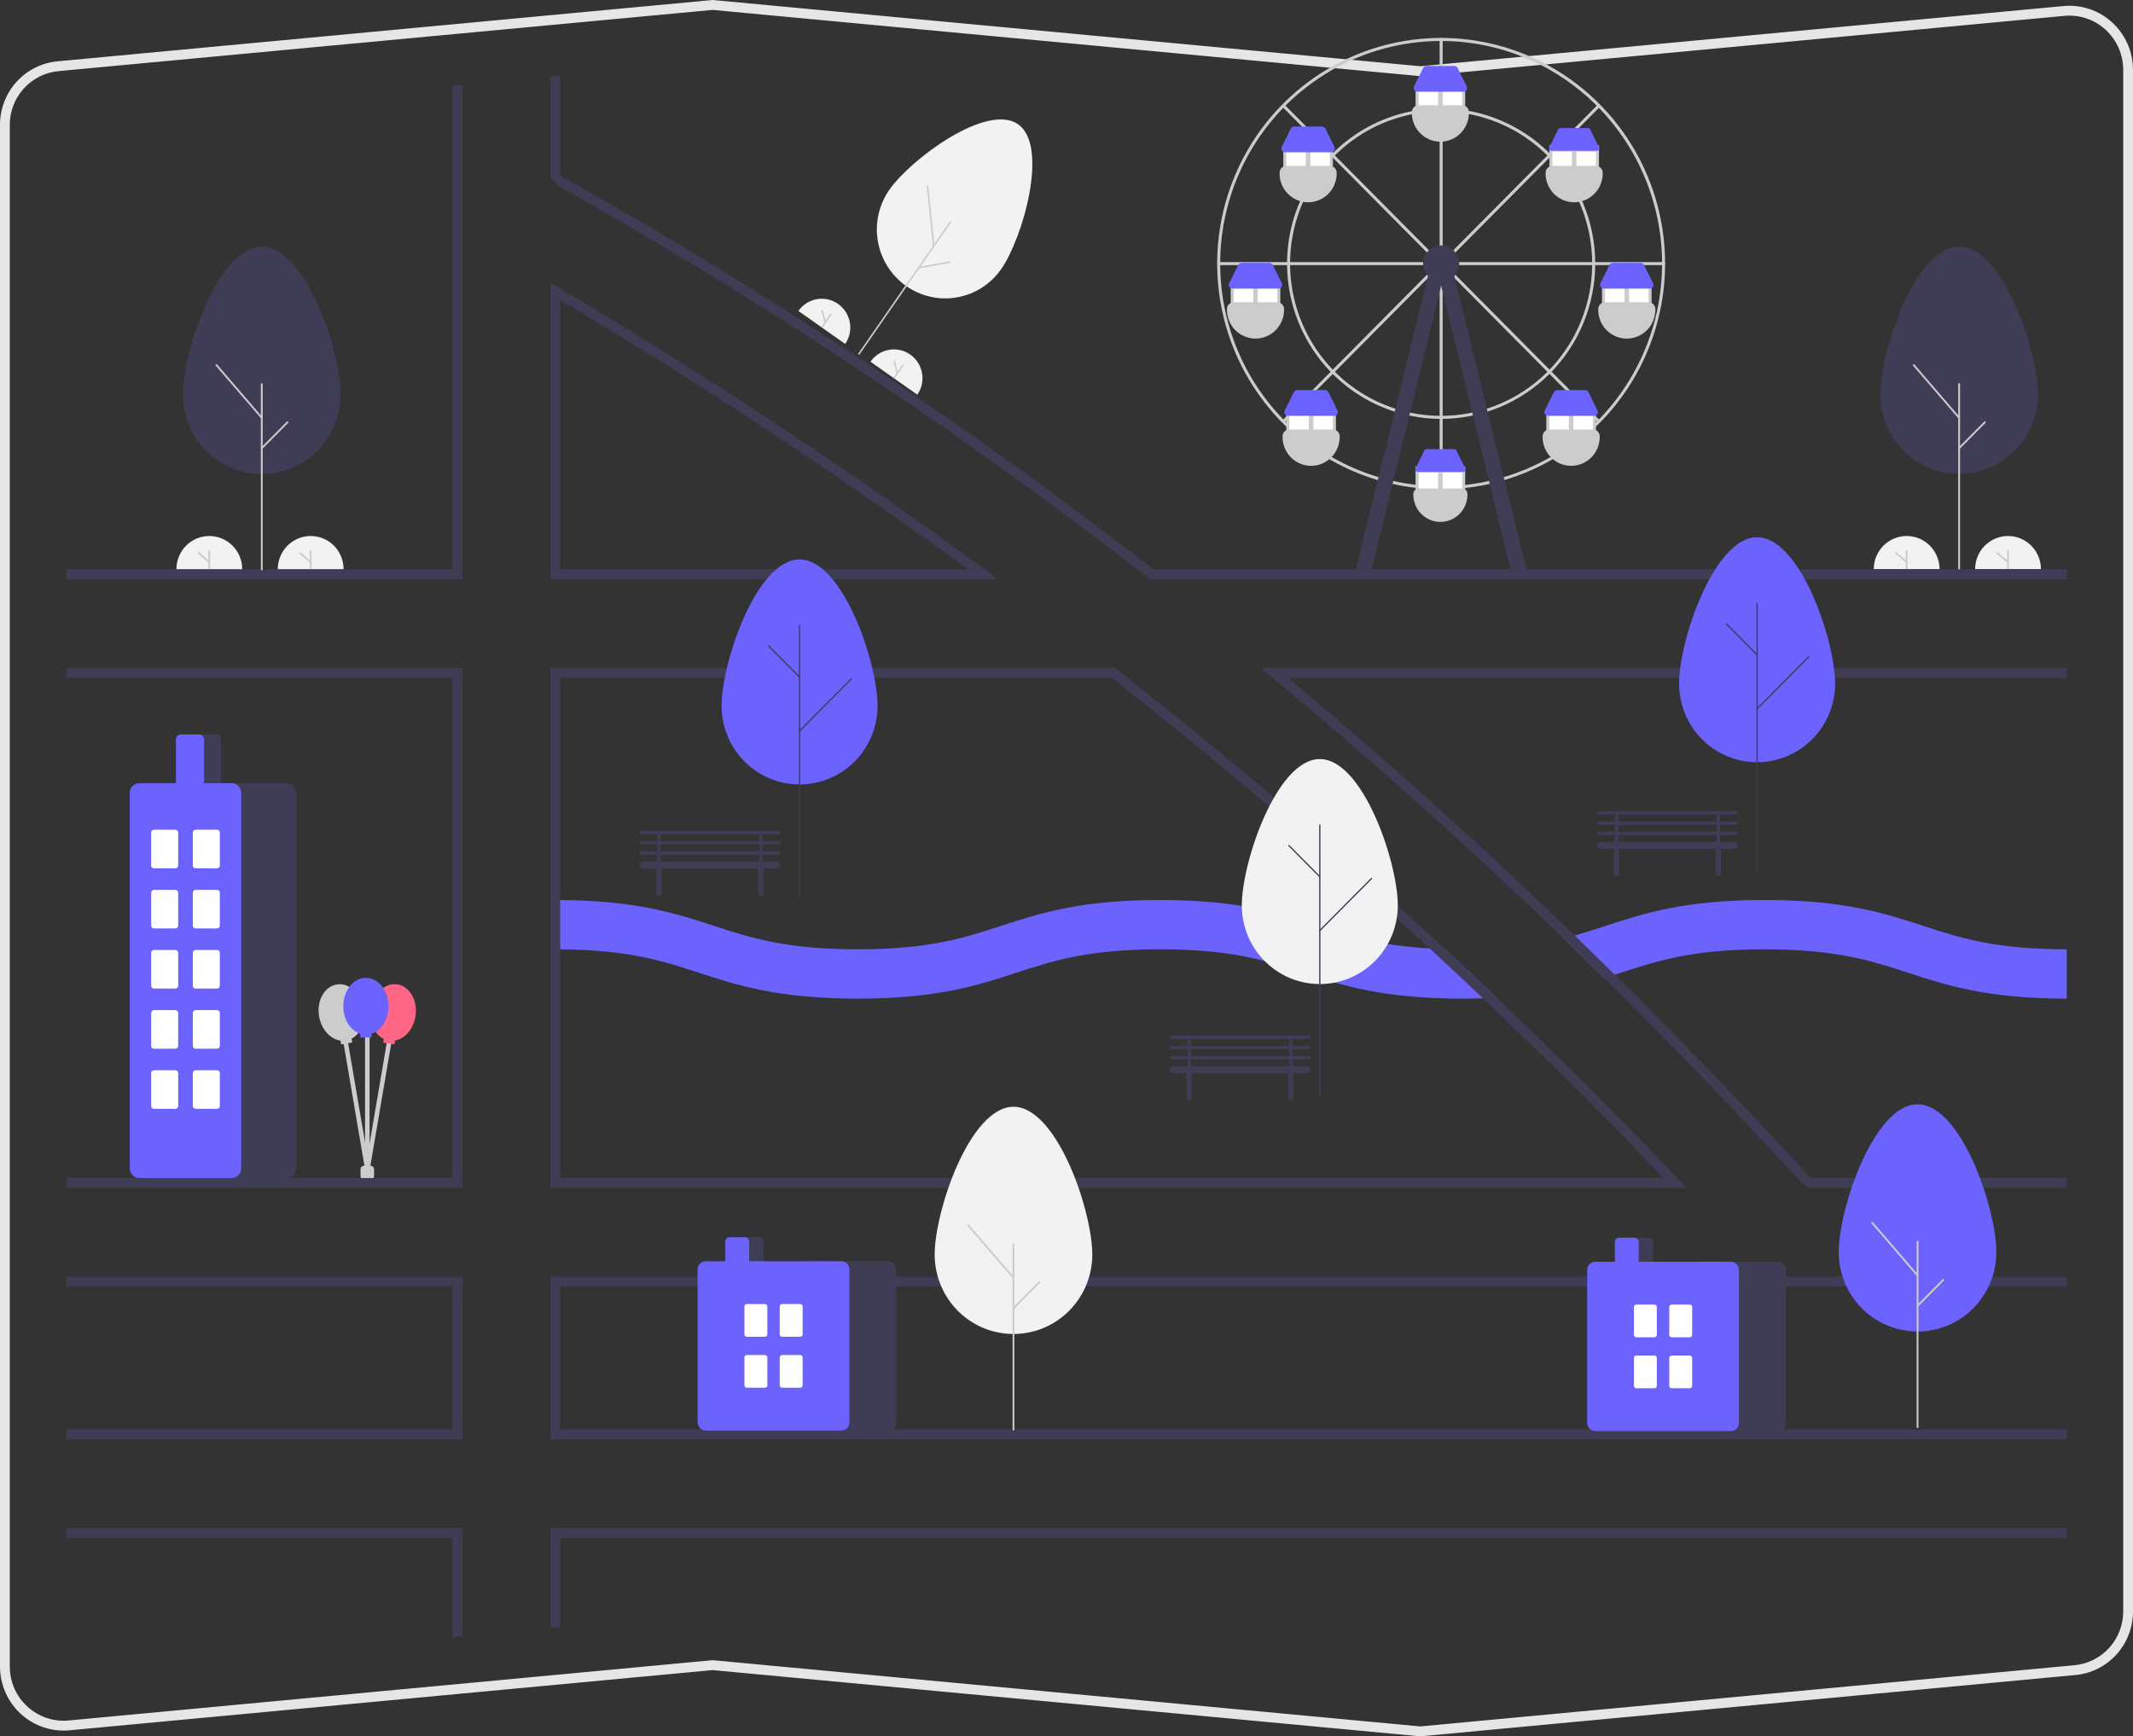 <svg width="113" height="92" viewBox="0 0 113 92" fill="none" xmlns="http://www.w3.org/2000/svg">
<rect x="0" y="0" width="113" height="92" fill="#333333" stroke="none"/>
<g clip-path="url(#clip0_32_634)">
<path d="M19.638 62.496H19.278C19.231 62.496 19.185 62.477 19.151 62.443C19.117 62.409 19.099 62.362 19.099 62.315V61.952C19.099 61.904 19.117 61.858 19.151 61.824C19.185 61.79 19.231 61.771 19.278 61.771H19.638C19.685 61.771 19.731 61.79 19.765 61.824C19.798 61.858 19.817 61.904 19.817 61.952V62.315C19.817 62.362 19.798 62.409 19.765 62.443C19.731 62.477 19.685 62.496 19.638 62.496Z" fill="#CCCCCC"/>
<path d="M19.465 62.096C19.458 62.096 19.451 62.096 19.444 62.095C19.429 62.092 19.414 62.086 19.401 62.078C19.387 62.069 19.376 62.058 19.367 62.045C19.358 62.032 19.351 62.018 19.348 62.002C19.344 61.987 19.344 61.971 19.346 61.955L20.531 55.007C20.537 54.976 20.555 54.948 20.58 54.929C20.606 54.911 20.638 54.904 20.669 54.909C20.701 54.915 20.729 54.932 20.747 54.958C20.765 54.984 20.773 55.016 20.767 55.048L19.583 61.996C19.578 62.024 19.563 62.05 19.542 62.068C19.52 62.086 19.493 62.096 19.465 62.096Z" fill="#CCCCCC"/>
<path d="M19.465 62.096C19.436 62.096 19.409 62.086 19.387 62.068C19.366 62.05 19.351 62.024 19.346 61.996L18.162 55.048C18.157 55.016 18.164 54.984 18.182 54.958C18.201 54.932 18.229 54.915 18.26 54.909C18.291 54.904 18.323 54.911 18.349 54.929C18.375 54.948 18.392 54.976 18.398 55.007L19.583 61.955C19.585 61.971 19.585 61.987 19.581 62.002C19.578 62.018 19.572 62.032 19.562 62.045C19.553 62.058 19.542 62.069 19.529 62.078C19.515 62.086 19.5 62.092 19.485 62.095C19.478 62.096 19.471 62.096 19.465 62.096Z" fill="#CCCCCC"/>
<path d="M22.015 53.818C22.131 52.993 21.694 52.249 21.039 52.156C20.385 52.063 19.76 52.656 19.645 53.48C19.547 54.176 19.844 54.812 20.331 55.051L20.304 55.249L20.896 55.334L20.924 55.135C21.458 55.042 21.918 54.513 22.015 53.818Z" fill="#FF6584"/>
<path d="M19.264 53.442C19.122 52.622 18.479 52.05 17.828 52.164C17.177 52.278 16.764 53.036 16.905 53.856C17.025 54.548 17.501 55.062 18.038 55.138L18.072 55.335L18.662 55.232L18.628 55.034C19.107 54.78 19.383 54.134 19.264 53.442Z" fill="#CCCCCC"/>
<path d="M19.458 61.952C19.426 61.952 19.396 61.94 19.373 61.917C19.351 61.894 19.338 61.864 19.338 61.831V54.689C19.338 54.673 19.341 54.657 19.347 54.642C19.353 54.627 19.362 54.614 19.373 54.603C19.384 54.591 19.397 54.582 19.412 54.576C19.427 54.57 19.442 54.567 19.458 54.567C19.474 54.567 19.489 54.57 19.504 54.576C19.519 54.582 19.532 54.591 19.543 54.603C19.554 54.614 19.563 54.627 19.569 54.642C19.575 54.657 19.578 54.673 19.578 54.689V61.831C19.578 61.864 19.565 61.894 19.543 61.917C19.52 61.94 19.49 61.952 19.458 61.952Z" fill="#CCCCCC"/>
<path d="M20.581 53.317C20.581 52.484 20.045 51.809 19.384 51.809C18.723 51.809 18.187 52.484 18.187 53.317C18.187 54.019 18.569 54.607 19.085 54.775V54.975H19.683V54.775C20.199 54.607 20.581 54.019 20.581 53.317Z" fill="#6C63FF"/>
<path d="M75.247 92L75.223 91.998L37.753 88.49L3.68 91.68C3.214 91.723 2.743 91.668 2.299 91.518C1.854 91.368 1.446 91.126 1.099 90.808C0.753 90.49 0.476 90.103 0.287 89.671C0.098 89.239 -8.64106e-05 88.771 -9.39576e-05 88.299V6.629C-0.004 5.782 0.309 4.964 0.875 4.338C1.441 3.712 2.22 3.323 3.057 3.248L37.753 0L37.777 0.002L75.247 3.51L109.32 0.32C109.786 0.277 110.257 0.332 110.701 0.482C111.146 0.632 111.554 0.873 111.9 1.192C112.247 1.51 112.523 1.897 112.713 2.329C112.902 2.761 113 3.229 113 3.701V85.371C113.003 86.218 112.691 87.036 112.125 87.662C111.559 88.288 110.78 88.677 109.943 88.752L75.247 92ZM37.753 87.965L37.777 87.967L75.247 91.475L109.895 88.232C110.603 88.168 111.262 87.839 111.741 87.309C112.22 86.779 112.485 86.088 112.482 85.371V3.701C112.482 3.301 112.399 2.906 112.239 2.54C112.078 2.175 111.844 1.847 111.551 1.578C111.258 1.308 110.913 1.104 110.537 0.977C110.161 0.85 109.762 0.803 109.367 0.84L75.247 4.035L75.223 4.033L37.753 0.525L3.105 3.768L3.081 3.508L3.105 3.768C2.397 3.832 1.738 4.161 1.259 4.691C0.78 5.22 0.515 5.912 0.518 6.629V88.299C0.518 88.699 0.601 89.094 0.761 89.46C0.921 89.825 1.155 90.153 1.449 90.422C1.742 90.692 2.087 90.896 2.463 91.023C2.839 91.15 3.237 91.197 3.632 91.16L37.753 87.965Z" fill="#E6E6E6"/>
<path d="M107.963 20.902C107.963 18.58 106.094 13.069 103.788 13.069C101.482 13.069 99.613 18.58 99.613 20.902C99.614 22.018 100.054 23.087 100.837 23.876C101.62 24.665 102.681 25.108 103.788 25.108C104.895 25.108 105.956 24.665 106.739 23.876C107.522 23.087 107.963 22.018 107.963 20.902Z" fill="#3F3D56"/>
<path d="M103.788 30.22C103.775 30.22 103.763 30.215 103.754 30.206C103.745 30.197 103.74 30.185 103.74 30.172V20.349C103.74 20.336 103.745 20.324 103.754 20.315C103.763 20.306 103.775 20.301 103.788 20.301C103.801 20.301 103.813 20.306 103.822 20.315C103.831 20.324 103.836 20.336 103.836 20.349V30.172C103.836 30.178 103.834 30.185 103.832 30.191C103.83 30.196 103.826 30.202 103.822 30.206C103.817 30.211 103.812 30.214 103.806 30.216C103.8 30.219 103.794 30.22 103.788 30.22Z" fill="#CCCCCC"/>
<path d="M103.788 22.184C103.781 22.184 103.774 22.183 103.768 22.18C103.762 22.177 103.756 22.173 103.752 22.168L101.351 19.377C101.342 19.367 101.338 19.355 101.339 19.342C101.34 19.329 101.346 19.317 101.356 19.309C101.365 19.301 101.378 19.297 101.39 19.297C101.403 19.298 101.415 19.304 101.423 19.314L103.824 22.105C103.83 22.112 103.834 22.12 103.835 22.129C103.837 22.139 103.835 22.148 103.831 22.156C103.828 22.165 103.822 22.172 103.814 22.177C103.806 22.182 103.797 22.184 103.788 22.184V22.184Z" fill="#CCCCCC"/>
<path d="M103.788 23.795C103.779 23.795 103.769 23.792 103.761 23.787C103.754 23.782 103.747 23.774 103.744 23.765C103.74 23.756 103.739 23.747 103.741 23.738C103.743 23.728 103.748 23.72 103.754 23.713L105.119 22.338C105.123 22.333 105.128 22.33 105.134 22.327C105.14 22.325 105.146 22.324 105.152 22.324C105.159 22.324 105.165 22.325 105.171 22.327C105.176 22.33 105.182 22.333 105.186 22.338C105.191 22.342 105.194 22.348 105.197 22.353C105.199 22.359 105.2 22.365 105.2 22.372C105.2 22.378 105.199 22.384 105.197 22.39C105.194 22.396 105.191 22.401 105.186 22.406L103.822 23.781C103.817 23.785 103.812 23.789 103.806 23.791C103.8 23.794 103.794 23.795 103.788 23.795Z" fill="#CCCCCC"/>
<path d="M99.266 30.157C99.266 29.691 99.45 29.244 99.776 28.914C100.103 28.585 100.547 28.4 101.009 28.4C101.471 28.4 101.915 28.585 102.241 28.914C102.568 29.244 102.752 29.691 102.752 30.157" fill="#F2F2F2"/>
<path d="M101.009 30.156C100.996 30.156 100.984 30.151 100.976 30.142C100.967 30.134 100.962 30.122 100.962 30.109V29.183C100.962 29.171 100.967 29.159 100.976 29.15C100.984 29.141 100.996 29.136 101.009 29.136C101.021 29.136 101.033 29.141 101.042 29.15C101.051 29.159 101.056 29.171 101.056 29.183V30.109C101.056 30.122 101.051 30.134 101.042 30.142C101.033 30.151 101.021 30.156 101.009 30.156Z" fill="#CCCCCC"/>
<path d="M101.009 29.838C100.998 29.838 100.987 29.834 100.978 29.827L100.413 29.338C100.408 29.334 100.404 29.329 100.402 29.323C100.399 29.318 100.397 29.312 100.397 29.305C100.396 29.299 100.397 29.293 100.399 29.287C100.401 29.281 100.404 29.276 100.408 29.271C100.412 29.266 100.417 29.262 100.422 29.259C100.428 29.257 100.434 29.255 100.44 29.255C100.446 29.254 100.452 29.255 100.458 29.257C100.464 29.259 100.47 29.262 100.474 29.266L101.04 29.755C101.047 29.761 101.052 29.77 101.055 29.779C101.057 29.788 101.056 29.798 101.053 29.807C101.05 29.816 101.044 29.824 101.036 29.83C101.028 29.835 101.018 29.838 101.009 29.838H101.009Z" fill="#CCCCCC"/>
<path d="M104.636 30.157C104.636 29.691 104.82 29.244 105.147 28.914C105.474 28.585 105.917 28.4 106.379 28.4C106.842 28.4 107.285 28.585 107.612 28.914C107.939 29.244 108.122 29.691 108.122 30.157" fill="#F2F2F2"/>
<path d="M106.379 30.156C106.367 30.156 106.355 30.151 106.346 30.142C106.337 30.134 106.332 30.122 106.332 30.109V29.183C106.332 29.171 106.337 29.159 106.346 29.15C106.355 29.141 106.367 29.136 106.379 29.136C106.392 29.136 106.404 29.141 106.413 29.15C106.422 29.159 106.426 29.171 106.426 29.183V30.109C106.426 30.122 106.422 30.134 106.413 30.142C106.404 30.151 106.392 30.156 106.379 30.156Z" fill="#CCCCCC"/>
<path d="M106.379 29.838C106.368 29.838 106.357 29.834 106.349 29.827L105.783 29.338C105.774 29.33 105.768 29.318 105.767 29.305C105.766 29.293 105.77 29.281 105.778 29.271C105.787 29.262 105.798 29.256 105.81 29.255C105.823 29.254 105.835 29.258 105.845 29.266L106.41 29.755C106.417 29.761 106.423 29.77 106.425 29.779C106.427 29.788 106.427 29.798 106.424 29.807C106.42 29.816 106.414 29.824 106.406 29.83C106.398 29.835 106.389 29.838 106.379 29.838V29.838Z" fill="#CCCCCC"/>
<path d="M53.046 14.251C54.191 12.598 55.578 7.742 53.938 6.587C52.298 5.432 48.251 8.416 47.106 10.068C46.556 10.862 46.341 11.844 46.509 12.797C46.677 13.75 47.214 14.597 48.002 15.152C48.789 15.706 49.763 15.923 50.709 15.754C51.655 15.585 52.495 15.044 53.046 14.251Z" fill="#F2F2F2"/>
<path d="M45.481 18.788C45.472 18.781 45.466 18.772 45.464 18.761C45.462 18.75 45.465 18.739 45.471 18.73L50.315 11.742C50.321 11.733 50.33 11.727 50.341 11.725C50.352 11.723 50.363 11.725 50.372 11.732C50.381 11.738 50.387 11.748 50.389 11.759C50.391 11.77 50.389 11.781 50.382 11.79L45.539 18.777C45.533 18.786 45.523 18.793 45.512 18.794C45.501 18.797 45.49 18.794 45.481 18.788Z" fill="#CCCCCC"/>
<path d="M49.444 13.071C49.439 13.068 49.435 13.064 49.432 13.058C49.428 13.053 49.427 13.047 49.426 13.042L49.094 9.854C49.093 9.843 49.096 9.832 49.103 9.823C49.11 9.814 49.12 9.809 49.131 9.808C49.142 9.807 49.153 9.81 49.161 9.817C49.17 9.824 49.175 9.834 49.176 9.845L49.508 13.033C49.509 13.041 49.508 13.049 49.504 13.056C49.501 13.063 49.495 13.069 49.488 13.073C49.481 13.077 49.474 13.079 49.466 13.079C49.458 13.079 49.45 13.076 49.444 13.071L49.444 13.071Z" fill="#CCCCCC"/>
<path d="M48.649 14.217C48.643 14.212 48.638 14.206 48.635 14.198C48.632 14.19 48.631 14.182 48.633 14.174C48.635 14.166 48.639 14.159 48.645 14.153C48.65 14.147 48.658 14.143 48.666 14.142L50.315 13.847C50.32 13.846 50.325 13.846 50.331 13.847C50.336 13.848 50.341 13.851 50.346 13.854C50.35 13.857 50.354 13.861 50.357 13.866C50.36 13.87 50.362 13.875 50.363 13.881C50.364 13.886 50.364 13.892 50.362 13.897C50.361 13.902 50.359 13.908 50.356 13.912C50.353 13.917 50.349 13.92 50.344 13.923C50.34 13.926 50.334 13.928 50.329 13.929L48.68 14.224C48.675 14.225 48.669 14.225 48.664 14.224C48.659 14.223 48.654 14.22 48.649 14.217Z" fill="#CCCCCC"/>
<path d="M42.296 16.477C42.526 16.147 42.877 15.922 43.271 15.852C43.666 15.782 44.072 15.873 44.4 16.104C44.728 16.335 44.952 16.688 45.023 17.085C45.093 17.483 45.004 17.892 44.776 18.223" fill="#F2F2F2"/>
<path d="M43.536 17.35C43.527 17.344 43.521 17.335 43.519 17.324C43.517 17.313 43.52 17.302 43.526 17.293L43.982 16.634C43.988 16.626 43.998 16.619 44.008 16.618C44.019 16.616 44.03 16.618 44.039 16.625C44.048 16.631 44.054 16.64 44.056 16.651C44.058 16.662 44.055 16.673 44.049 16.682L43.593 17.34C43.587 17.349 43.577 17.355 43.566 17.357C43.556 17.359 43.545 17.357 43.536 17.35Z" fill="#CCCCCC"/>
<path d="M43.693 17.124C43.685 17.119 43.679 17.11 43.676 17.101L43.516 16.47C43.514 16.464 43.514 16.459 43.514 16.453C43.515 16.448 43.517 16.443 43.52 16.438C43.523 16.434 43.526 16.43 43.53 16.426C43.535 16.423 43.54 16.421 43.545 16.419C43.55 16.418 43.556 16.418 43.561 16.418C43.566 16.419 43.571 16.421 43.576 16.424C43.581 16.427 43.585 16.43 43.588 16.435C43.591 16.439 43.593 16.444 43.595 16.449L43.756 17.08C43.758 17.088 43.757 17.097 43.754 17.105C43.752 17.113 43.746 17.119 43.739 17.124C43.733 17.129 43.724 17.131 43.716 17.131C43.708 17.131 43.7 17.129 43.693 17.124Z" fill="#CCCCCC"/>
<path d="M46.116 19.167C46.23 19.003 46.374 18.862 46.542 18.754C46.709 18.646 46.896 18.572 47.092 18.537C47.288 18.501 47.489 18.506 47.683 18.549C47.877 18.592 48.061 18.673 48.224 18.788C48.387 18.902 48.526 19.049 48.633 19.218C48.74 19.387 48.813 19.575 48.847 19.773C48.882 19.97 48.878 20.172 48.834 20.368C48.791 20.564 48.71 20.749 48.596 20.913" fill="#F2F2F2"/>
<path d="M47.356 20.04C47.347 20.034 47.341 20.024 47.339 20.014C47.337 20.003 47.34 19.992 47.346 19.983L47.802 19.324C47.809 19.315 47.818 19.309 47.829 19.307C47.839 19.305 47.85 19.308 47.859 19.314C47.868 19.32 47.874 19.33 47.876 19.341C47.878 19.351 47.876 19.362 47.869 19.371L47.413 20.03C47.407 20.039 47.397 20.045 47.386 20.047C47.376 20.049 47.365 20.046 47.356 20.04Z" fill="#CCCCCC"/>
<path d="M47.513 19.814C47.505 19.808 47.499 19.8 47.497 19.79L47.336 19.159C47.333 19.149 47.335 19.138 47.34 19.128C47.346 19.119 47.355 19.112 47.365 19.109C47.376 19.107 47.387 19.108 47.396 19.114C47.405 19.119 47.412 19.128 47.415 19.139L47.576 19.77C47.578 19.778 47.578 19.787 47.575 19.794C47.572 19.802 47.566 19.809 47.56 19.814C47.553 19.819 47.545 19.821 47.536 19.821C47.528 19.821 47.52 19.819 47.513 19.814Z" fill="#CCCCCC"/>
<path d="M76.54 50.286C77.462 51.139 78.377 51.997 79.286 52.862C79.053 52.875 78.81 52.886 78.562 52.894C78.21 52.905 77.845 52.911 77.462 52.911C73.254 52.911 71.119 52.215 69.056 51.541C67.097 50.902 65.247 50.299 61.448 50.299C57.648 50.299 55.798 50.902 53.84 51.541C51.776 52.215 49.641 52.911 45.434 52.911C41.225 52.911 39.091 52.215 37.027 51.541C35.114 50.917 33.303 50.326 29.678 50.3C29.593 50.299 29.507 50.299 29.419 50.299V47.687C29.506 47.687 29.593 47.687 29.678 47.689C33.716 47.716 35.804 48.398 37.825 49.056C39.785 49.696 41.635 50.299 45.434 50.299C49.233 50.299 51.083 49.696 53.042 49.056C55.106 48.383 57.24 47.687 61.448 47.687C65.655 47.687 67.789 48.383 69.853 49.056C71.49 49.59 73.051 50.099 75.736 50.252C75.993 50.268 76.26 50.278 76.54 50.286Z" fill="#6C63FF"/>
<path d="M109.492 50.299V52.911C105.284 52.911 103.15 52.215 101.086 51.541C99.127 50.902 97.276 50.299 93.478 50.299C89.677 50.299 87.827 50.902 85.868 51.541C85.762 51.576 85.654 51.61 85.547 51.645C85.363 51.705 85.176 51.765 84.987 51.824C84.272 51.118 83.554 50.417 82.834 49.723C83.034 49.673 83.229 49.621 83.421 49.568C83.992 49.408 84.527 49.233 85.071 49.056C87.135 48.383 89.269 47.687 93.478 47.687C97.686 47.687 99.82 48.383 101.884 49.056C103.843 49.696 105.693 50.299 109.492 50.299Z" fill="#6C63FF"/>
<path d="M52.232 30.214C44.979 24.89 37.347 19.842 29.551 15.21L29.16 14.977V30.687H52.876L52.232 30.214ZM29.678 30.164V15.893C37.095 20.314 44.357 25.112 51.282 30.164H29.678ZM88.94 62.498C85.803 59.211 82.585 55.999 79.286 52.862C78.376 51.996 77.461 51.138 76.54 50.286C70.921 45.083 65.117 40.136 59.128 35.443L59.058 35.388H29.16V62.941H89.362L88.94 62.498ZM29.678 62.418V35.91H58.88C64.655 40.437 70.274 45.218 75.736 50.252C76.684 51.126 77.626 52.006 78.562 52.894C81.832 55.991 85.026 59.166 88.143 62.418H29.678ZM88.94 62.498C85.803 59.211 82.585 55.999 79.286 52.862C78.376 51.996 77.461 51.138 76.54 50.286C70.921 45.083 65.117 40.136 59.128 35.443L59.058 35.388H29.16V62.941H89.362L88.94 62.498ZM29.678 62.418V35.91H58.88C64.655 40.437 70.274 45.218 75.736 50.252C76.684 51.126 77.626 52.006 78.562 52.894C81.832 55.991 85.026 59.166 88.143 62.418H29.678ZM52.232 30.214C44.979 24.89 37.347 19.842 29.551 15.21L29.16 14.977V30.687H52.876L52.232 30.214ZM29.678 30.164V15.893C37.095 20.314 44.357 25.112 51.282 30.164H29.678ZM52.232 30.214C44.979 24.89 37.347 19.842 29.551 15.21L29.16 14.977V30.687H52.876L52.232 30.214ZM29.678 30.164V15.893C37.095 20.314 44.357 25.112 51.282 30.164H29.678ZM88.94 62.498C85.803 59.211 82.585 55.999 79.286 52.862C78.376 51.996 77.461 51.138 76.54 50.286C70.921 45.083 65.117 40.136 59.128 35.443L59.058 35.388H29.16V62.941H89.362L88.94 62.498ZM29.678 62.418V35.91H58.88C64.655 40.437 70.274 45.218 75.736 50.252C76.684 51.126 77.626 52.006 78.562 52.894C81.832 55.991 85.026 59.166 88.143 62.418H29.678ZM3.508 67.642V68.164H23.977V75.738H3.508V76.26H24.496V67.642H3.508ZM29.16 80.961V86.254L29.678 86.205V81.484H109.492V80.961H29.16ZM109.492 68.164V67.642H29.16V76.26H109.492V75.738H29.678V68.164H109.492ZM61.092 30.164C51.149 22.434 40.649 15.461 29.678 9.304V4.015L29.16 4.063V9.393L29.559 9.835C40.485 15.976 50.943 22.928 60.846 30.632L60.916 30.687H109.492V30.164H61.092ZM23.977 30.164H3.508V30.687H24.496V4.499L23.977 4.548V30.164ZM109.492 35.388H66.788L67.346 35.85C72.604 40.21 77.766 44.834 82.834 49.723C83.554 50.418 84.272 51.118 84.987 51.824C88.547 55.33 92.038 58.951 95.46 62.686L95.887 62.941H109.492V62.418H95.92C92.535 58.72 89.078 55.129 85.547 51.645C84.841 50.948 84.132 50.255 83.421 49.568C78.463 44.774 73.4 40.221 68.231 35.91H109.492V35.388ZM3.508 80.961V81.484H23.977V86.738L24.496 86.69V80.961H3.508ZM3.508 35.388V35.91H23.977V62.418H3.508V62.941H24.496V35.388H3.508ZM52.232 30.214C44.979 24.89 37.347 19.842 29.551 15.21L29.16 14.977V30.687H52.876L52.232 30.214ZM29.678 30.164V15.893C37.095 20.314 44.357 25.112 51.282 30.164H29.678ZM88.94 62.498C85.803 59.211 82.585 55.999 79.286 52.862C78.376 51.996 77.461 51.138 76.54 50.286C70.921 45.083 65.117 40.136 59.128 35.443L59.058 35.388H29.16V62.941H89.362L88.94 62.498ZM29.678 62.418V35.91H58.88C64.655 40.437 70.274 45.218 75.736 50.252C76.684 51.126 77.626 52.006 78.562 52.894C81.832 55.991 85.026 59.166 88.143 62.418H29.678ZM52.232 30.214C44.979 24.89 37.347 19.842 29.551 15.21L29.16 14.977V30.687H52.876L52.232 30.214ZM29.678 30.164V15.893C37.095 20.314 44.357 25.112 51.282 30.164H29.678ZM88.94 62.498C85.803 59.211 82.585 55.999 79.286 52.862C78.376 51.996 77.461 51.138 76.54 50.286C70.921 45.083 65.117 40.136 59.128 35.443L59.058 35.388H29.16V62.941H89.362L88.94 62.498ZM29.678 62.418V35.91H58.88C64.655 40.437 70.274 45.218 75.736 50.252C76.684 51.126 77.626 52.006 78.562 52.894C81.832 55.991 85.026 59.166 88.143 62.418H29.678Z" fill="#3F3D56"/>
<path d="M65.787 47.976C65.787 45.676 67.637 40.219 69.919 40.219C72.201 40.219 74.051 45.676 74.051 47.976C74.051 49.081 73.615 50.14 72.841 50.921C72.066 51.702 71.015 52.14 69.919 52.14C68.823 52.14 67.772 51.702 66.997 50.921C66.222 50.14 65.787 49.081 65.787 47.976Z" fill="#F2F2F2"/>
<path d="M69.919 58.107C69.915 58.107 69.91 58.106 69.906 58.105C69.902 58.103 69.898 58.1 69.895 58.097C69.892 58.094 69.889 58.09 69.888 58.086C69.886 58.082 69.885 58.077 69.885 58.073V43.716C69.885 43.707 69.889 43.699 69.895 43.692C69.901 43.686 69.91 43.682 69.919 43.682C69.928 43.682 69.937 43.686 69.943 43.692C69.949 43.699 69.953 43.707 69.953 43.716V58.073C69.953 58.077 69.952 58.082 69.95 58.086C69.949 58.09 69.946 58.094 69.943 58.097C69.94 58.1 69.936 58.103 69.932 58.105C69.928 58.106 69.924 58.107 69.919 58.107Z" fill="#3F3D56"/>
<path d="M69.919 46.488C69.915 46.488 69.91 46.487 69.906 46.485C69.902 46.484 69.898 46.481 69.895 46.478L68.26 44.83C68.257 44.827 68.254 44.823 68.252 44.819C68.251 44.815 68.25 44.81 68.25 44.806C68.25 44.801 68.251 44.797 68.252 44.792C68.254 44.788 68.257 44.785 68.26 44.781C68.263 44.778 68.267 44.776 68.271 44.774C68.275 44.772 68.279 44.771 68.284 44.771C68.288 44.771 68.293 44.772 68.297 44.774C68.301 44.776 68.305 44.778 68.308 44.781L69.943 46.429C69.948 46.434 69.951 46.44 69.952 46.447C69.954 46.454 69.953 46.461 69.951 46.467C69.948 46.473 69.944 46.478 69.938 46.482C69.932 46.486 69.926 46.488 69.919 46.488Z" fill="#3F3D56"/>
<path d="M69.919 49.341C69.912 49.341 69.906 49.339 69.9 49.336C69.894 49.332 69.89 49.326 69.888 49.32C69.885 49.314 69.884 49.307 69.886 49.3C69.887 49.294 69.89 49.288 69.895 49.283L72.634 46.523C72.637 46.52 72.641 46.517 72.645 46.515C72.649 46.514 72.653 46.513 72.658 46.513C72.662 46.513 72.666 46.514 72.671 46.515C72.675 46.517 72.678 46.519 72.682 46.523C72.685 46.526 72.687 46.53 72.689 46.534C72.691 46.538 72.692 46.542 72.692 46.547C72.692 46.551 72.691 46.556 72.689 46.56C72.687 46.564 72.685 46.568 72.682 46.571L69.943 49.331C69.94 49.334 69.936 49.337 69.932 49.339C69.928 49.34 69.923 49.341 69.919 49.341Z" fill="#3F3D56"/>
<path d="M88.954 36.224C88.954 33.924 90.804 28.467 93.086 28.467C95.368 28.467 97.218 33.924 97.218 36.224C97.217 37.328 96.781 38.386 96.007 39.167C95.232 39.947 94.181 40.385 93.086 40.385C91.99 40.385 90.94 39.947 90.165 39.167C89.39 38.386 88.955 37.328 88.954 36.224Z" fill="#6C63FF"/>
<path d="M93.086 46.355C93.081 46.355 93.077 46.354 93.073 46.352C93.069 46.35 93.065 46.348 93.062 46.345C93.059 46.341 93.056 46.338 93.055 46.334C93.053 46.329 93.052 46.325 93.052 46.32V31.964C93.052 31.955 93.055 31.946 93.062 31.94C93.068 31.933 93.077 31.93 93.086 31.93C93.095 31.93 93.103 31.933 93.11 31.94C93.116 31.946 93.12 31.955 93.12 31.964V46.32C93.12 46.325 93.119 46.329 93.117 46.334C93.115 46.338 93.113 46.341 93.11 46.345C93.107 46.348 93.103 46.35 93.099 46.352C93.095 46.354 93.09 46.355 93.086 46.355Z" fill="#3F3D56"/>
<path d="M93.086 34.736C93.081 34.736 93.077 34.735 93.073 34.733C93.069 34.731 93.065 34.729 93.062 34.725L91.427 33.077C91.42 33.071 91.416 33.062 91.416 33.053C91.416 33.044 91.42 33.035 91.427 33.029C91.433 33.022 91.442 33.019 91.451 33.019C91.46 33.019 91.468 33.022 91.475 33.029L93.11 34.677C93.115 34.682 93.118 34.688 93.119 34.694C93.121 34.701 93.12 34.708 93.117 34.714C93.115 34.721 93.11 34.726 93.105 34.73C93.099 34.733 93.093 34.736 93.086 34.736H93.086Z" fill="#3F3D56"/>
<path d="M93.086 37.589C93.079 37.589 93.073 37.587 93.067 37.583C93.061 37.579 93.057 37.574 93.055 37.568C93.052 37.561 93.051 37.554 93.052 37.548C93.054 37.541 93.057 37.535 93.062 37.53L95.8 34.77C95.807 34.764 95.816 34.76 95.825 34.76C95.834 34.76 95.842 34.764 95.848 34.77C95.855 34.777 95.858 34.785 95.858 34.794C95.858 34.803 95.855 34.812 95.849 34.819L93.11 37.579C93.107 37.582 93.103 37.584 93.099 37.586C93.095 37.588 93.09 37.589 93.086 37.589Z" fill="#3F3D56"/>
<path d="M38.227 37.399C38.227 35.099 40.077 29.642 42.359 29.642C44.641 29.642 46.491 35.099 46.491 37.399C46.491 38.503 46.056 39.563 45.281 40.343C44.506 41.124 43.455 41.563 42.359 41.563C41.263 41.563 40.212 41.124 39.438 40.343C38.663 39.563 38.227 38.503 38.227 37.399Z" fill="#6C63FF"/>
<path d="M42.359 47.53C42.355 47.53 42.35 47.529 42.346 47.527C42.342 47.526 42.338 47.523 42.335 47.52C42.332 47.517 42.329 47.513 42.328 47.509C42.326 47.505 42.325 47.5 42.325 47.496V33.139C42.325 33.13 42.329 33.121 42.335 33.115C42.341 33.108 42.35 33.105 42.359 33.105C42.368 33.105 42.377 33.108 42.383 33.115C42.389 33.121 42.393 33.13 42.393 33.139V47.496C42.393 47.5 42.392 47.505 42.39 47.509C42.389 47.513 42.386 47.517 42.383 47.52C42.38 47.523 42.376 47.526 42.372 47.527C42.368 47.529 42.364 47.53 42.359 47.53Z" fill="#3F3D56"/>
<path d="M42.359 35.911C42.355 35.911 42.35 35.91 42.346 35.908C42.342 35.906 42.338 35.904 42.335 35.901L40.7 34.252C40.697 34.249 40.694 34.246 40.692 34.241C40.691 34.237 40.69 34.233 40.69 34.228C40.69 34.224 40.691 34.219 40.692 34.215C40.694 34.211 40.697 34.207 40.7 34.204C40.703 34.201 40.706 34.198 40.711 34.197C40.715 34.195 40.719 34.194 40.724 34.194C40.728 34.194 40.733 34.195 40.737 34.197C40.741 34.198 40.745 34.201 40.748 34.204L42.383 35.852C42.388 35.857 42.391 35.863 42.392 35.87C42.394 35.876 42.393 35.883 42.39 35.89C42.388 35.896 42.383 35.901 42.378 35.905C42.372 35.909 42.366 35.911 42.359 35.911Z" fill="#3F3D56"/>
<path d="M42.359 38.764C42.352 38.764 42.346 38.762 42.34 38.758C42.335 38.755 42.33 38.749 42.328 38.743C42.325 38.737 42.324 38.73 42.326 38.723C42.327 38.716 42.33 38.71 42.335 38.706L45.074 35.945C45.08 35.939 45.089 35.935 45.098 35.935C45.107 35.935 45.115 35.939 45.122 35.945C45.128 35.952 45.132 35.961 45.132 35.97C45.132 35.979 45.128 35.987 45.122 35.994L42.383 38.754C42.38 38.757 42.376 38.76 42.372 38.761C42.368 38.763 42.364 38.764 42.359 38.764Z" fill="#3F3D56"/>
<path d="M76.347 25.926C74.001 25.926 71.707 25.225 69.755 23.911C67.804 22.597 66.283 20.729 65.385 18.544C64.487 16.359 64.252 13.955 64.71 11.635C65.168 9.315 66.298 7.185 67.957 5.512C69.617 3.84 71.731 2.701 74.032 2.24C76.334 1.778 78.72 2.015 80.888 2.92C83.056 3.825 84.909 5.358 86.213 7.324C87.516 9.291 88.212 11.603 88.212 13.968C88.209 17.138 86.958 20.178 84.733 22.42C82.509 24.662 79.493 25.922 76.347 25.926ZM76.347 2.17C74.032 2.17 71.769 2.862 69.844 4.159C67.919 5.455 66.418 7.297 65.532 9.453C64.646 11.609 64.415 13.981 64.866 16.27C65.318 18.558 66.433 20.66 68.07 22.31C69.707 23.96 71.793 25.084 74.064 25.539C76.334 25.994 78.688 25.761 80.827 24.867C82.966 23.975 84.794 22.462 86.08 20.522C87.367 18.582 88.053 16.301 88.053 13.968C88.05 10.84 86.815 7.841 84.621 5.63C82.426 3.418 79.451 2.174 76.347 2.17V2.17Z" fill="#CCCCCC"/>
<path d="M76.347 13.085C76.326 13.085 76.306 13.077 76.291 13.062C76.276 13.047 76.268 13.026 76.268 13.005V2.09C76.268 2.069 76.276 2.048 76.291 2.033C76.306 2.018 76.326 2.01 76.347 2.01C76.368 2.01 76.389 2.018 76.403 2.033C76.418 2.048 76.427 2.069 76.427 2.09V13.005C76.427 13.026 76.418 13.047 76.403 13.062C76.389 13.077 76.368 13.085 76.347 13.085Z" fill="#CCCCCC"/>
<path d="M88.133 14.048H77.303C77.282 14.048 77.261 14.04 77.246 14.025C77.231 14.01 77.223 13.989 77.223 13.968C77.223 13.947 77.231 13.926 77.246 13.911C77.261 13.896 77.282 13.888 77.303 13.888H88.133C88.154 13.888 88.174 13.896 88.189 13.911C88.204 13.926 88.212 13.947 88.212 13.968C88.212 13.989 88.204 14.01 88.189 14.025C88.174 14.04 88.154 14.048 88.133 14.048Z" fill="#CCCCCC"/>
<path d="M75.392 14.048H64.567C64.546 14.048 64.525 14.04 64.51 14.025C64.496 14.01 64.487 13.989 64.487 13.968C64.487 13.947 64.496 13.926 64.51 13.911C64.525 13.896 64.546 13.888 64.567 13.888H75.392C75.413 13.888 75.433 13.896 75.448 13.911C75.463 13.926 75.471 13.947 75.471 13.968C75.471 13.989 75.463 14.01 75.448 14.025C75.433 14.04 75.413 14.048 75.392 14.048Z" fill="#CCCCCC"/>
<path d="M76.347 25.926C76.326 25.926 76.306 25.918 76.291 25.903C76.276 25.887 76.268 25.867 76.268 25.846V14.931C76.268 14.91 76.276 14.889 76.291 14.874C76.306 14.859 76.326 14.851 76.347 14.851C76.368 14.851 76.389 14.859 76.403 14.874C76.418 14.889 76.427 14.91 76.427 14.931V25.846C76.427 25.867 76.418 25.887 76.403 25.903C76.389 25.918 76.368 25.926 76.347 25.926Z" fill="#CCCCCC"/>
<path d="M77.049 13.396C77.034 13.396 77.018 13.391 77.005 13.383C76.992 13.374 76.982 13.361 76.976 13.347C76.97 13.332 76.968 13.316 76.971 13.3C76.974 13.285 76.982 13.27 76.993 13.259L84.617 5.575C84.632 5.56 84.652 5.552 84.674 5.552C84.695 5.552 84.715 5.56 84.73 5.575C84.745 5.59 84.753 5.611 84.753 5.632C84.753 5.653 84.745 5.673 84.73 5.689L77.106 13.373C77.098 13.38 77.09 13.386 77.08 13.39C77.07 13.394 77.06 13.396 77.049 13.396Z" fill="#CCCCCC"/>
<path d="M75.645 13.396C75.635 13.396 75.624 13.394 75.615 13.39C75.605 13.386 75.596 13.38 75.589 13.373L67.965 5.689C67.95 5.673 67.942 5.653 67.942 5.632C67.942 5.611 67.95 5.59 67.965 5.575C67.98 5.56 68 5.552 68.021 5.552C68.042 5.552 68.062 5.56 68.077 5.575L75.701 13.259C75.713 13.27 75.72 13.285 75.723 13.3C75.726 13.316 75.725 13.332 75.719 13.347C75.713 13.361 75.703 13.374 75.689 13.383C75.676 13.391 75.661 13.396 75.645 13.396Z" fill="#CCCCCC"/>
<path d="M84.674 22.384C84.663 22.384 84.653 22.382 84.643 22.378C84.633 22.374 84.625 22.368 84.617 22.361L76.993 14.677C76.978 14.662 76.97 14.641 76.97 14.62C76.97 14.599 76.978 14.579 76.993 14.564C77.008 14.549 77.028 14.54 77.049 14.54C77.07 14.54 77.091 14.548 77.106 14.563L84.73 22.247C84.741 22.259 84.749 22.273 84.752 22.288C84.755 22.304 84.753 22.32 84.747 22.335C84.741 22.349 84.731 22.362 84.718 22.371C84.705 22.38 84.689 22.384 84.674 22.384V22.384Z" fill="#CCCCCC"/>
<path d="M68.021 22.384C68.005 22.384 67.99 22.38 67.977 22.371C67.964 22.362 67.953 22.349 67.947 22.335C67.941 22.32 67.94 22.304 67.943 22.288C67.946 22.273 67.954 22.259 67.965 22.247L75.589 14.563C75.604 14.548 75.624 14.54 75.645 14.54C75.666 14.54 75.686 14.548 75.701 14.563C75.716 14.578 75.725 14.599 75.725 14.62C75.725 14.641 75.716 14.662 75.701 14.677L68.077 22.361C68.07 22.368 68.061 22.374 68.051 22.378C68.042 22.382 68.031 22.384 68.021 22.384Z" fill="#CCCCCC"/>
<path d="M76.347 22.194C74.733 22.194 73.155 21.712 71.812 20.808C70.47 19.904 69.424 18.619 68.806 17.116C68.189 15.613 68.027 13.959 68.342 12.363C68.657 10.767 69.434 9.302 70.576 8.151C71.717 7.001 73.171 6.217 74.755 5.9C76.338 5.582 77.979 5.745 79.471 6.368C80.962 6.991 82.237 8.045 83.134 9.398C84.031 10.751 84.51 12.341 84.51 13.968C84.507 16.149 83.646 18.24 82.116 19.782C80.586 21.324 78.511 22.192 76.347 22.194ZM76.347 5.902C74.764 5.902 73.217 6.375 71.901 7.262C70.585 8.148 69.559 9.408 68.953 10.881C68.348 12.355 68.189 13.977 68.498 15.541C68.807 17.106 69.569 18.543 70.688 19.671C71.808 20.799 73.234 21.567 74.786 21.879C76.338 22.19 77.948 22.03 79.41 21.42C80.872 20.809 82.122 19.775 83.001 18.449C83.881 17.123 84.35 15.563 84.35 13.968C84.348 11.829 83.504 9.779 82.004 8.267C80.503 6.755 78.469 5.905 76.347 5.902Z" fill="#CCCCCC"/>
<path d="M76.347 14.931C76.875 14.931 77.303 14.5 77.303 13.968C77.303 13.436 76.875 13.005 76.347 13.005C75.819 13.005 75.392 13.436 75.392 13.968C75.392 14.5 75.819 14.931 76.347 14.931Z" fill="#3F3D56"/>
<path d="M72.648 30.235L71.808 30.26L75.906 13.591L76.667 13.825L72.648 30.235Z" fill="#3F3D56"/>
<path d="M80.047 30.235L80.886 30.26L76.789 13.591L76.027 13.825L80.047 30.235Z" fill="#3F3D56"/>
<path d="M77.621 4.498H74.993V5.942H77.621V4.498Z" fill="#CCCCCC"/>
<path d="M76.188 4.819H75.153V5.942H76.188V4.819Z" fill="white"/>
<path d="M77.462 4.819H76.427V5.942H77.462V4.819Z" fill="white"/>
<path d="M76.307 7.507C75.906 7.507 75.522 7.346 75.238 7.06C74.954 6.774 74.795 6.387 74.794 5.982V5.942C74.794 5.847 74.832 5.755 74.9 5.687C74.967 5.619 75.058 5.581 75.153 5.581H77.462C77.557 5.581 77.648 5.619 77.715 5.687C77.782 5.755 77.82 5.847 77.82 5.942V5.982C77.82 6.387 77.66 6.774 77.377 7.06C77.093 7.346 76.709 7.507 76.307 7.507Z" fill="#CCCCCC"/>
<path d="M77.523 4.859H75.092C75.058 4.859 75.025 4.85 74.995 4.833C74.965 4.817 74.94 4.793 74.923 4.764C74.905 4.735 74.894 4.701 74.893 4.667C74.891 4.633 74.899 4.599 74.914 4.569L75.392 3.605C75.408 3.572 75.433 3.544 75.465 3.524C75.496 3.505 75.533 3.494 75.57 3.495H77.045C77.082 3.494 77.118 3.505 77.15 3.524C77.181 3.544 77.207 3.572 77.223 3.605L77.701 4.569C77.716 4.599 77.723 4.633 77.722 4.667C77.72 4.701 77.71 4.735 77.692 4.764C77.674 4.793 77.65 4.817 77.62 4.833C77.59 4.85 77.557 4.859 77.523 4.859H77.523Z" fill="#6C63FF"/>
<path d="M84.709 7.708H82.081V9.153H84.709V7.708Z" fill="#CCCCCC"/>
<path d="M83.275 8.029H82.24V9.153H83.275V8.029Z" fill="white"/>
<path d="M84.549 8.029H83.514V9.153H84.549V8.029Z" fill="white"/>
<path d="M83.395 10.718C82.993 10.717 82.609 10.556 82.325 10.271C82.042 9.985 81.882 9.597 81.882 9.193V9.153C81.882 9.057 81.919 8.965 81.987 8.897C82.054 8.83 82.145 8.792 82.24 8.791H84.549C84.644 8.792 84.735 8.83 84.802 8.897C84.87 8.965 84.907 9.057 84.908 9.153V9.193C84.907 9.597 84.748 9.985 84.464 10.271C84.18 10.556 83.796 10.717 83.395 10.718Z" fill="#CCCCCC"/>
<path d="M82.657 6.785C82.635 6.785 82.613 6.791 82.594 6.803C82.575 6.815 82.56 6.832 82.55 6.852L82.072 7.815C82.063 7.833 82.059 7.853 82.06 7.874C82.061 7.894 82.067 7.914 82.078 7.932C82.088 7.949 82.103 7.964 82.121 7.974C82.139 7.984 82.159 7.989 82.179 7.989H84.61C84.63 7.989 84.65 7.984 84.668 7.974C84.686 7.964 84.701 7.949 84.712 7.932C84.722 7.914 84.729 7.894 84.73 7.874C84.73 7.853 84.726 7.833 84.717 7.815L84.239 6.852C84.229 6.832 84.214 6.815 84.195 6.803C84.176 6.791 84.154 6.785 84.132 6.785H82.657Z" fill="#6C63FF"/>
<path d="M87.496 14.931H84.868V16.376H87.496V14.931Z" fill="#CCCCCC"/>
<path d="M86.062 15.252H85.027V16.376H86.062V15.252Z" fill="white"/>
<path d="M87.337 15.252H86.301V16.376H87.337V15.252Z" fill="white"/>
<path d="M86.182 17.941C85.781 17.94 85.396 17.779 85.112 17.494C84.829 17.208 84.669 16.82 84.669 16.416V16.376C84.669 16.28 84.707 16.188 84.774 16.12C84.841 16.053 84.932 16.015 85.027 16.015H87.337C87.431 16.015 87.523 16.053 87.59 16.12C87.657 16.188 87.695 16.28 87.695 16.376V16.416C87.694 16.82 87.535 17.208 87.251 17.494C86.968 17.779 86.583 17.94 86.182 17.941Z" fill="#CCCCCC"/>
<path d="M87.397 15.292H84.966C84.932 15.292 84.899 15.283 84.869 15.267C84.84 15.25 84.815 15.226 84.797 15.197C84.779 15.168 84.769 15.135 84.767 15.101C84.766 15.066 84.773 15.032 84.788 15.002L85.266 14.039C85.282 14.005 85.308 13.977 85.339 13.958C85.371 13.938 85.407 13.928 85.444 13.928H86.919C86.957 13.928 86.993 13.938 87.024 13.958C87.056 13.977 87.081 14.005 87.098 14.039L87.575 15.002C87.591 15.032 87.598 15.066 87.596 15.101C87.595 15.135 87.585 15.168 87.567 15.197C87.549 15.226 87.524 15.25 87.494 15.267C87.465 15.283 87.431 15.292 87.397 15.292H87.397Z" fill="#6C63FF"/>
<path d="M84.549 21.672H81.921V23.117H84.549V21.672Z" fill="#CCCCCC"/>
<path d="M83.116 21.994H82.081V23.117H83.116V21.994Z" fill="white"/>
<path d="M84.39 21.994H83.355V23.117H84.39V21.994Z" fill="white"/>
<path d="M83.235 24.682C82.834 24.682 82.45 24.521 82.166 24.235C81.882 23.949 81.723 23.561 81.722 23.157V23.117C81.722 23.021 81.76 22.93 81.828 22.862C81.895 22.794 81.986 22.756 82.081 22.756H84.39C84.485 22.756 84.576 22.794 84.643 22.862C84.71 22.93 84.748 23.021 84.748 23.117V23.157C84.748 23.561 84.588 23.949 84.305 24.235C84.021 24.521 83.637 24.682 83.235 24.682Z" fill="#CCCCCC"/>
<path d="M84.451 22.034H82.02C81.986 22.034 81.953 22.025 81.923 22.008C81.893 21.992 81.868 21.968 81.85 21.939C81.833 21.909 81.823 21.876 81.821 21.842C81.82 21.808 81.827 21.774 81.842 21.743L82.32 20.78C82.336 20.747 82.361 20.719 82.393 20.699C82.424 20.68 82.461 20.669 82.498 20.669H83.973C84.01 20.669 84.046 20.68 84.078 20.699C84.109 20.719 84.135 20.747 84.151 20.78L84.629 21.743C84.644 21.774 84.651 21.808 84.65 21.842C84.648 21.876 84.638 21.909 84.62 21.939C84.602 21.968 84.578 21.992 84.548 22.008C84.518 22.025 84.485 22.034 84.451 22.034H84.451Z" fill="#6C63FF"/>
<path d="M67.986 9.153H70.614V7.708H67.986V9.153Z" fill="#CCCCCC"/>
<path d="M69.419 9.153H70.454V8.029H69.419V9.153Z" fill="white"/>
<path d="M68.145 9.153H69.18V8.029H68.145V9.153Z" fill="white"/>
<path d="M69.3 10.718C68.899 10.717 68.514 10.556 68.231 10.271C67.947 9.985 67.787 9.597 67.787 9.193V9.153C67.787 9.057 67.825 8.965 67.892 8.897C67.959 8.83 68.05 8.792 68.145 8.791H70.454C70.549 8.792 70.641 8.83 70.708 8.897C70.775 8.965 70.813 9.057 70.813 9.153V9.193C70.812 9.597 70.653 9.985 70.369 10.271C70.086 10.556 69.701 10.717 69.3 10.718Z" fill="#CCCCCC"/>
<path d="M70.515 8.069H68.084C68.05 8.069 68.017 8.06 67.987 8.044C67.958 8.027 67.933 8.003 67.915 7.974C67.897 7.945 67.887 7.912 67.885 7.878C67.884 7.843 67.891 7.809 67.906 7.779L68.384 6.816C68.4 6.782 68.426 6.754 68.457 6.735C68.489 6.715 68.525 6.705 68.562 6.705H70.037C70.075 6.705 70.111 6.715 70.142 6.735C70.174 6.754 70.199 6.782 70.216 6.816L70.693 7.779C70.709 7.809 70.716 7.843 70.714 7.878C70.713 7.912 70.703 7.945 70.685 7.974C70.667 8.003 70.642 8.027 70.612 8.044C70.583 8.06 70.549 8.069 70.515 8.069H70.515Z" fill="#6C63FF"/>
<path d="M65.199 16.376H67.827V14.931H65.199V16.376Z" fill="#CCCCCC"/>
<path d="M66.632 16.376H67.667V15.252H66.632V16.376Z" fill="white"/>
<path d="M65.358 16.376H66.393V15.252H65.358V16.376Z" fill="white"/>
<path d="M66.513 17.941C66.112 17.94 65.727 17.779 65.443 17.494C65.16 17.208 65 16.82 65 16.416V16.376C65 16.28 65.037 16.188 65.105 16.12C65.172 16.053 65.263 16.015 65.358 16.015H67.667C67.762 16.015 67.853 16.053 67.921 16.12C67.988 16.188 68.025 16.28 68.026 16.376V16.416C68.025 16.82 67.866 17.208 67.582 17.494C67.298 17.779 66.914 17.94 66.513 17.941Z" fill="#CCCCCC"/>
<path d="M67.728 15.292H65.297C65.263 15.292 65.23 15.283 65.2 15.267C65.171 15.25 65.146 15.226 65.128 15.197C65.11 15.168 65.1 15.135 65.098 15.101C65.097 15.066 65.104 15.032 65.119 15.002L65.597 14.039C65.613 14.005 65.639 13.977 65.67 13.958C65.702 13.938 65.738 13.928 65.775 13.928H67.25C67.287 13.928 67.324 13.938 67.355 13.958C67.387 13.977 67.412 14.005 67.428 14.039L67.906 15.002C67.921 15.032 67.929 15.066 67.927 15.101C67.926 15.135 67.915 15.168 67.898 15.197C67.88 15.226 67.855 15.25 67.825 15.267C67.796 15.283 67.762 15.292 67.728 15.292H67.728Z" fill="#6C63FF"/>
<path d="M68.145 23.117H70.773V21.672H68.145V23.117Z" fill="#CCCCCC"/>
<path d="M69.579 23.117H70.614V21.994H69.579V23.117Z" fill="white"/>
<path d="M68.304 23.117H69.34V21.994H68.304V23.117Z" fill="white"/>
<path d="M69.459 24.682C69.058 24.682 68.673 24.521 68.39 24.235C68.106 23.949 67.947 23.561 67.946 23.157V23.117C67.946 23.021 67.984 22.93 68.051 22.862C68.118 22.794 68.209 22.756 68.304 22.756H70.614C70.709 22.756 70.8 22.794 70.867 22.862C70.934 22.93 70.972 23.021 70.972 23.117V23.157C70.972 23.561 70.812 23.949 70.528 24.235C70.245 24.521 69.86 24.682 69.459 24.682Z" fill="#CCCCCC"/>
<path d="M70.674 22.034H68.243C68.21 22.034 68.176 22.025 68.147 22.008C68.117 21.992 68.092 21.968 68.074 21.939C68.056 21.909 68.046 21.876 68.045 21.842C68.043 21.808 68.05 21.774 68.066 21.743L68.543 20.78C68.56 20.747 68.585 20.719 68.617 20.699C68.648 20.68 68.684 20.669 68.721 20.669H70.197C70.234 20.669 70.27 20.68 70.302 20.699C70.333 20.719 70.358 20.747 70.375 20.78L70.853 21.743C70.868 21.774 70.875 21.808 70.873 21.842C70.872 21.876 70.862 21.909 70.844 21.939C70.826 21.968 70.801 21.992 70.772 22.008C70.742 22.025 70.708 22.034 70.674 22.034H70.674Z" fill="#6C63FF"/>
<path d="M77.621 24.722H74.993V26.167H77.621V24.722Z" fill="#CCCCCC"/>
<path d="M76.188 25.043H75.153V26.167H76.188V25.043Z" fill="white"/>
<path d="M77.462 25.043H76.427V26.167H77.462V25.043Z" fill="white"/>
<path d="M75.153 25.886C75.079 25.886 75.008 25.916 74.956 25.968C74.903 26.021 74.874 26.092 74.874 26.167V26.207C74.874 26.397 74.911 26.585 74.983 26.76C75.055 26.936 75.16 27.095 75.293 27.23C75.426 27.364 75.585 27.47 75.758 27.543C75.933 27.616 76.119 27.653 76.307 27.653C76.496 27.653 76.682 27.616 76.856 27.543C77.03 27.47 77.188 27.364 77.322 27.23C77.455 27.095 77.56 26.936 77.632 26.76C77.704 26.585 77.741 26.397 77.741 26.207V26.167C77.741 26.092 77.711 26.021 77.659 25.968C77.607 25.916 77.536 25.886 77.462 25.886H75.153Z" fill="#CCCCCC"/>
<path d="M75.57 23.799C75.547 23.799 75.526 23.805 75.507 23.817C75.488 23.829 75.473 23.846 75.463 23.866L74.985 24.829C74.976 24.847 74.972 24.868 74.972 24.888C74.973 24.909 74.98 24.929 74.99 24.946C75.001 24.963 75.016 24.978 75.034 24.988C75.052 24.998 75.072 25.003 75.092 25.003H77.523C77.543 25.003 77.563 24.998 77.581 24.988C77.599 24.978 77.614 24.963 77.624 24.946C77.635 24.929 77.641 24.909 77.642 24.888C77.643 24.868 77.639 24.847 77.63 24.829L77.152 23.866C77.142 23.846 77.127 23.829 77.108 23.817C77.089 23.805 77.067 23.799 77.045 23.799H75.57Z" fill="#6C63FF"/>
<path d="M41.249 44.751C41.273 44.751 41.296 44.741 41.313 44.724C41.33 44.707 41.339 44.684 41.339 44.66C41.339 44.636 41.33 44.613 41.313 44.596C41.296 44.579 41.273 44.57 41.249 44.57H40.396V44.207H41.249C41.273 44.207 41.296 44.198 41.313 44.181C41.33 44.164 41.339 44.141 41.339 44.117C41.339 44.093 41.33 44.07 41.313 44.053C41.296 44.036 41.273 44.026 41.249 44.026H33.971C33.948 44.026 33.925 44.036 33.908 44.053C33.891 44.07 33.882 44.093 33.882 44.117C33.882 44.141 33.891 44.164 33.908 44.181C33.925 44.198 33.948 44.207 33.971 44.207H34.825V44.57H33.971C33.948 44.57 33.925 44.579 33.908 44.596C33.891 44.613 33.882 44.636 33.882 44.66C33.882 44.684 33.891 44.707 33.908 44.724C33.925 44.741 33.948 44.751 33.971 44.751H34.825V45.113H33.971C33.948 45.113 33.925 45.123 33.908 45.139C33.891 45.157 33.882 45.179 33.882 45.204C33.882 45.228 33.891 45.251 33.908 45.268C33.925 45.285 33.948 45.294 33.971 45.294H34.825V45.656H34.061C34.014 45.656 33.968 45.675 33.934 45.709C33.901 45.743 33.882 45.789 33.882 45.837C33.882 45.886 33.901 45.932 33.934 45.965C33.968 45.999 34.014 46.019 34.061 46.019H34.788C34.783 46.033 34.78 46.048 34.78 46.064V47.332C34.78 47.368 34.794 47.402 34.82 47.428C34.845 47.453 34.879 47.468 34.915 47.468C34.951 47.468 34.985 47.453 35.01 47.428C35.035 47.402 35.05 47.368 35.05 47.332V46.064C35.05 46.048 35.047 46.033 35.041 46.019H40.179C40.174 46.033 40.172 46.048 40.171 46.064V47.332C40.171 47.368 40.185 47.402 40.211 47.428C40.236 47.453 40.27 47.468 40.306 47.468C40.342 47.468 40.376 47.453 40.401 47.428C40.427 47.402 40.441 47.368 40.441 47.332V46.064C40.441 46.048 40.438 46.033 40.433 46.019H41.16C41.207 46.019 41.253 45.999 41.287 45.965C41.321 45.932 41.339 45.886 41.339 45.837C41.339 45.789 41.321 45.743 41.287 45.709C41.253 45.675 41.207 45.656 41.16 45.656H40.396V45.294H41.249C41.273 45.294 41.296 45.285 41.313 45.268C41.33 45.251 41.339 45.228 41.339 45.204C41.339 45.179 41.33 45.157 41.313 45.139C41.296 45.123 41.273 45.113 41.249 45.113H40.396V44.751H41.249ZM35.005 44.207H40.216V44.57H35.005V44.207ZM40.216 45.656H35.005V45.294H40.216V45.656ZM40.216 45.113H35.005V44.751H40.216V45.113Z" fill="#3F3D56"/>
<path d="M69.328 55.589C69.352 55.589 69.374 55.58 69.391 55.563C69.408 55.546 69.418 55.523 69.418 55.499C69.418 55.475 69.408 55.452 69.391 55.435C69.374 55.418 69.352 55.408 69.328 55.408H68.474V55.046H69.328C69.352 55.046 69.374 55.036 69.391 55.019C69.408 55.002 69.418 54.979 69.418 54.955C69.418 54.931 69.408 54.908 69.391 54.891C69.374 54.874 69.352 54.865 69.328 54.865H62.05C62.026 54.865 62.003 54.874 61.986 54.891C61.969 54.908 61.96 54.931 61.96 54.955C61.96 54.979 61.969 55.002 61.986 55.019C62.003 55.036 62.026 55.046 62.05 55.046H62.903V55.408H62.05C62.026 55.408 62.003 55.418 61.986 55.435C61.969 55.452 61.96 55.475 61.96 55.499C61.96 55.523 61.969 55.546 61.986 55.563C62.003 55.58 62.026 55.589 62.05 55.589H62.903V55.951H62.05C62.026 55.951 62.003 55.961 61.986 55.978C61.969 55.995 61.96 56.018 61.96 56.042C61.96 56.066 61.969 56.089 61.986 56.106C62.003 56.123 62.026 56.133 62.05 56.133H62.903V56.495H62.139C62.092 56.495 62.046 56.514 62.012 56.548C61.979 56.582 61.96 56.628 61.96 56.676C61.96 56.724 61.979 56.77 62.012 56.804C62.046 56.838 62.092 56.857 62.139 56.857H62.867C62.861 56.871 62.858 56.887 62.858 56.902V58.17C62.858 58.188 62.862 58.206 62.868 58.222C62.875 58.239 62.885 58.254 62.898 58.266C62.91 58.279 62.925 58.289 62.941 58.296C62.958 58.303 62.975 58.306 62.993 58.306C63.011 58.306 63.028 58.303 63.045 58.296C63.061 58.289 63.076 58.279 63.089 58.266C63.101 58.254 63.111 58.239 63.118 58.222C63.124 58.206 63.128 58.188 63.128 58.17V56.902C63.128 56.887 63.125 56.871 63.12 56.857H68.258C68.252 56.871 68.25 56.887 68.249 56.902V58.17C68.249 58.206 68.264 58.241 68.289 58.266C68.314 58.292 68.349 58.306 68.384 58.306C68.42 58.306 68.454 58.292 68.48 58.266C68.505 58.241 68.519 58.206 68.519 58.17V56.902C68.519 56.887 68.516 56.871 68.511 56.857H69.238C69.285 56.857 69.331 56.838 69.365 56.804C69.399 56.77 69.418 56.724 69.418 56.676C69.418 56.628 69.399 56.582 69.365 56.548C69.331 56.514 69.285 56.495 69.238 56.495H68.474V56.133H69.328C69.352 56.133 69.374 56.123 69.391 56.106C69.408 56.089 69.418 56.066 69.418 56.042C69.418 56.018 69.408 55.995 69.391 55.978C69.374 55.961 69.352 55.951 69.328 55.951H68.474V55.589L69.328 55.589ZM63.083 55.046H68.294V55.408H63.083V55.046ZM68.294 56.495H63.083V56.133H68.294V56.495ZM68.294 55.951H63.083V55.589H68.294V55.951Z" fill="#3F3D56"/>
<path d="M91.976 43.706C92 43.706 92.023 43.697 92.04 43.68C92.057 43.663 92.066 43.639 92.066 43.615C92.066 43.592 92.057 43.569 92.04 43.551C92.023 43.535 92 43.525 91.976 43.525H91.123V43.163H91.976C92 43.163 92.023 43.153 92.04 43.136C92.057 43.119 92.066 43.096 92.066 43.072C92.066 43.048 92.057 43.025 92.04 43.008C92.023 42.991 92 42.982 91.976 42.982H84.698C84.674 42.982 84.652 42.991 84.635 43.008C84.618 43.025 84.608 43.048 84.608 43.072C84.608 43.096 84.618 43.119 84.635 43.136C84.652 43.153 84.674 43.163 84.698 43.163H85.552V43.525H84.698C84.674 43.525 84.652 43.535 84.635 43.551C84.618 43.569 84.608 43.592 84.608 43.615C84.608 43.639 84.618 43.663 84.635 43.68C84.652 43.697 84.674 43.706 84.698 43.706H85.552V44.068H84.698C84.674 44.068 84.652 44.078 84.635 44.095C84.618 44.112 84.608 44.135 84.608 44.159C84.608 44.183 84.618 44.206 84.635 44.223C84.652 44.24 84.674 44.249 84.698 44.249H85.552V44.612H84.788C84.74 44.612 84.695 44.631 84.661 44.665C84.628 44.699 84.609 44.745 84.609 44.793C84.609 44.841 84.628 44.887 84.661 44.921C84.695 44.955 84.74 44.974 84.788 44.974H85.515C85.51 44.988 85.507 45.004 85.507 45.019V46.287C85.507 46.323 85.521 46.358 85.546 46.383C85.572 46.408 85.606 46.423 85.642 46.423C85.677 46.423 85.712 46.408 85.737 46.383C85.762 46.358 85.776 46.323 85.776 46.287V45.019C85.776 45.004 85.773 44.988 85.768 44.974H90.906C90.901 44.988 90.898 45.004 90.898 45.019V46.287C90.898 46.323 90.912 46.358 90.938 46.383C90.963 46.408 90.997 46.423 91.033 46.423C91.069 46.423 91.103 46.408 91.128 46.383C91.153 46.358 91.168 46.323 91.168 46.287V45.019C91.168 45.004 91.165 44.988 91.159 44.974H91.886C91.91 44.974 91.934 44.969 91.955 44.96C91.977 44.951 91.997 44.938 92.014 44.921C92.031 44.904 92.044 44.884 92.053 44.862C92.062 44.84 92.067 44.817 92.067 44.793C92.067 44.769 92.062 44.745 92.053 44.723C92.044 44.701 92.031 44.681 92.014 44.664C91.997 44.648 91.977 44.634 91.955 44.625C91.934 44.616 91.91 44.612 91.886 44.612H91.123V44.249H91.976C92 44.249 92.023 44.24 92.04 44.223C92.057 44.206 92.066 44.183 92.066 44.159C92.066 44.135 92.057 44.112 92.04 44.095C92.023 44.078 92 44.068 91.976 44.068H91.123V43.706H91.976ZM85.732 43.163H90.943V43.525H85.732V43.163ZM90.943 44.612H85.732V44.249H90.943V44.612ZM90.943 44.068H85.732V43.706H90.943V44.068Z" fill="#3F3D56"/>
<path d="M57.866 66.476C57.866 64.153 55.997 58.642 53.691 58.642C51.385 58.642 49.516 64.153 49.516 66.476C49.516 67.591 49.956 68.661 50.739 69.45C51.522 70.238 52.584 70.681 53.691 70.681C54.798 70.681 55.859 70.238 56.642 69.45C57.425 68.661 57.865 67.591 57.866 66.476Z" fill="#F2F2F2"/>
<path d="M53.691 75.794C53.678 75.794 53.666 75.789 53.657 75.78C53.648 75.771 53.643 75.758 53.643 75.746V65.923C53.643 65.916 53.644 65.91 53.647 65.904C53.649 65.898 53.652 65.893 53.657 65.888C53.661 65.884 53.666 65.88 53.672 65.878C53.678 65.876 53.684 65.874 53.691 65.874C53.697 65.874 53.703 65.876 53.709 65.878C53.715 65.88 53.72 65.884 53.724 65.888C53.729 65.893 53.733 65.898 53.735 65.904C53.737 65.91 53.739 65.916 53.738 65.923V75.746C53.738 75.758 53.733 75.771 53.724 75.78C53.715 75.789 53.703 75.794 53.691 75.794Z" fill="#CCCCCC"/>
<path d="M53.691 67.758C53.684 67.758 53.677 67.756 53.671 67.754C53.665 67.751 53.659 67.746 53.655 67.741L51.253 64.95C51.245 64.941 51.241 64.928 51.242 64.915C51.243 64.903 51.249 64.891 51.258 64.883C51.268 64.874 51.28 64.87 51.293 64.871C51.305 64.872 51.317 64.878 51.325 64.887L53.727 67.678C53.733 67.685 53.737 67.694 53.738 67.703C53.739 67.712 53.738 67.721 53.734 67.73C53.73 67.738 53.724 67.745 53.717 67.75C53.709 67.755 53.7 67.758 53.691 67.758Z" fill="#CCCCCC"/>
<path d="M53.691 69.368C53.681 69.368 53.672 69.366 53.664 69.36C53.656 69.355 53.65 69.348 53.647 69.339C53.643 69.33 53.642 69.32 53.644 69.311C53.646 69.302 53.65 69.293 53.657 69.286L55.021 67.911C55.03 67.902 55.042 67.897 55.055 67.897C55.068 67.897 55.08 67.902 55.089 67.911C55.098 67.92 55.103 67.933 55.103 67.945C55.103 67.958 55.098 67.97 55.089 67.979L53.724 69.354C53.72 69.359 53.715 69.362 53.709 69.365C53.703 69.367 53.697 69.368 53.691 69.368Z" fill="#CCCCCC"/>
<path d="M18.043 20.902C18.043 18.58 16.174 13.069 13.868 13.069C11.562 13.069 9.693 18.58 9.693 20.902C9.693 22.018 10.134 23.087 10.916 23.876C11.7 24.665 12.761 25.108 13.868 25.108C14.975 25.108 16.036 24.665 16.819 23.876C17.602 23.087 18.043 22.018 18.043 20.902Z" fill="#3F3D56"/>
<path d="M13.868 30.22C13.855 30.22 13.843 30.215 13.834 30.206C13.825 30.197 13.82 30.185 13.82 30.172V20.349C13.82 20.336 13.825 20.324 13.834 20.315C13.843 20.306 13.855 20.301 13.868 20.301C13.881 20.301 13.893 20.306 13.902 20.315C13.911 20.324 13.916 20.336 13.916 20.349V30.172C13.916 30.178 13.914 30.185 13.912 30.191C13.91 30.196 13.906 30.202 13.902 30.206C13.897 30.211 13.892 30.214 13.886 30.216C13.88 30.219 13.874 30.22 13.868 30.22Z" fill="#CCCCCC"/>
<path d="M13.868 22.184C13.861 22.184 13.854 22.183 13.848 22.18C13.842 22.177 13.836 22.173 13.832 22.168L11.431 19.377C11.422 19.367 11.418 19.355 11.419 19.342C11.42 19.329 11.426 19.317 11.435 19.309C11.445 19.301 11.457 19.297 11.47 19.297C11.483 19.298 11.494 19.304 11.503 19.314L13.904 22.105C13.91 22.112 13.914 22.12 13.915 22.129C13.916 22.139 13.915 22.148 13.911 22.156C13.908 22.165 13.901 22.172 13.894 22.177C13.886 22.182 13.877 22.184 13.868 22.184V22.184Z" fill="#CCCCCC"/>
<path d="M13.868 23.795C13.858 23.795 13.849 23.792 13.841 23.787C13.834 23.782 13.827 23.774 13.824 23.765C13.82 23.756 13.819 23.747 13.821 23.738C13.823 23.728 13.828 23.72 13.834 23.713L15.199 22.338C15.203 22.333 15.208 22.33 15.214 22.327C15.22 22.325 15.226 22.324 15.232 22.324C15.239 22.324 15.245 22.325 15.251 22.327C15.256 22.33 15.262 22.333 15.266 22.338C15.271 22.342 15.274 22.348 15.277 22.353C15.279 22.359 15.28 22.365 15.28 22.372C15.28 22.378 15.279 22.384 15.277 22.39C15.274 22.396 15.271 22.401 15.266 22.406L13.902 23.781C13.897 23.785 13.892 23.789 13.886 23.791C13.88 23.794 13.874 23.795 13.868 23.795Z" fill="#CCCCCC"/>
<path d="M9.346 30.157C9.346 29.691 9.529 29.244 9.856 28.914C10.183 28.585 10.627 28.4 11.089 28.4C11.551 28.4 11.994 28.585 12.321 28.914C12.648 29.244 12.832 29.691 12.832 30.157" fill="#F2F2F2"/>
<path d="M11.089 30.156C11.076 30.156 11.064 30.151 11.056 30.142C11.047 30.134 11.042 30.122 11.042 30.109V29.183C11.042 29.171 11.047 29.159 11.056 29.15C11.064 29.141 11.076 29.136 11.089 29.136C11.101 29.136 11.113 29.141 11.122 29.15C11.131 29.159 11.136 29.171 11.136 29.183V30.109C11.136 30.122 11.131 30.134 11.122 30.142C11.113 30.151 11.101 30.156 11.089 30.156Z" fill="#CCCCCC"/>
<path d="M11.089 29.838C11.078 29.838 11.067 29.834 11.058 29.827L10.493 29.338C10.488 29.334 10.484 29.329 10.482 29.323C10.479 29.318 10.477 29.312 10.477 29.305C10.476 29.299 10.477 29.293 10.479 29.287C10.481 29.281 10.484 29.276 10.488 29.271C10.492 29.266 10.497 29.262 10.502 29.259C10.508 29.257 10.514 29.255 10.52 29.255C10.526 29.254 10.532 29.255 10.538 29.257C10.544 29.259 10.55 29.262 10.554 29.266L11.12 29.755C11.127 29.761 11.132 29.77 11.134 29.779C11.137 29.788 11.136 29.798 11.133 29.807C11.13 29.816 11.124 29.824 11.116 29.83C11.108 29.835 11.098 29.838 11.089 29.838H11.089Z" fill="#CCCCCC"/>
<path d="M14.716 30.157C14.716 29.691 14.9 29.244 15.227 28.914C15.554 28.585 15.997 28.4 16.459 28.4C16.922 28.4 17.365 28.585 17.692 28.914C18.019 29.244 18.202 29.691 18.202 30.157" fill="#F2F2F2"/>
<path d="M16.459 30.156C16.447 30.156 16.435 30.151 16.426 30.142C16.417 30.134 16.412 30.122 16.412 30.109V29.183C16.412 29.171 16.417 29.159 16.426 29.15C16.435 29.141 16.447 29.136 16.459 29.136C16.472 29.136 16.484 29.141 16.492 29.15C16.501 29.159 16.506 29.171 16.506 29.183V30.109C16.506 30.122 16.501 30.134 16.492 30.142C16.484 30.151 16.472 30.156 16.459 30.156Z" fill="#CCCCCC"/>
<path d="M16.459 29.838C16.448 29.838 16.437 29.834 16.429 29.827L15.863 29.338C15.854 29.33 15.848 29.318 15.847 29.305C15.846 29.293 15.85 29.281 15.858 29.271C15.867 29.262 15.878 29.256 15.89 29.255C15.903 29.254 15.915 29.258 15.925 29.266L16.49 29.755C16.497 29.761 16.503 29.77 16.505 29.779C16.507 29.788 16.507 29.798 16.503 29.807C16.5 29.816 16.494 29.824 16.486 29.83C16.478 29.835 16.469 29.838 16.459 29.838V29.838Z" fill="#CCCCCC"/>
<path d="M105.761 66.345C105.761 64.023 103.891 58.512 101.585 58.512C99.279 58.512 97.41 64.023 97.41 66.345C97.411 67.461 97.851 68.53 98.634 69.319C99.417 70.108 100.478 70.55 101.585 70.55C102.692 70.55 103.754 70.108 104.537 69.319C105.32 68.53 105.76 67.461 105.761 66.345Z" fill="#6C63FF"/>
<path d="M101.585 75.663C101.573 75.663 101.561 75.658 101.552 75.649C101.543 75.64 101.538 75.628 101.538 75.615V65.792C101.538 65.786 101.539 65.779 101.541 65.773C101.544 65.768 101.547 65.762 101.551 65.758C101.556 65.753 101.561 65.75 101.567 65.747C101.573 65.745 101.579 65.744 101.585 65.744C101.592 65.744 101.598 65.745 101.604 65.747C101.609 65.75 101.615 65.753 101.619 65.758C101.624 65.762 101.627 65.768 101.63 65.773C101.632 65.779 101.633 65.786 101.633 65.792V75.615C101.633 75.628 101.628 75.64 101.619 75.649C101.61 75.658 101.598 75.663 101.585 75.663Z" fill="#CCCCCC"/>
<path d="M101.585 67.627C101.578 67.627 101.572 67.626 101.565 67.623C101.559 67.62 101.554 67.616 101.549 67.611L99.148 64.82C99.14 64.81 99.136 64.798 99.137 64.785C99.138 64.772 99.143 64.76 99.153 64.752C99.162 64.744 99.175 64.74 99.188 64.74C99.2 64.741 99.212 64.747 99.22 64.757L101.621 67.548C101.627 67.555 101.631 67.563 101.633 67.572C101.634 67.582 101.633 67.591 101.629 67.599C101.625 67.608 101.619 67.615 101.611 67.62C101.603 67.625 101.594 67.627 101.585 67.627V67.627Z" fill="#CCCCCC"/>
<path d="M101.585 69.238C101.576 69.238 101.567 69.235 101.559 69.23C101.551 69.225 101.545 69.217 101.541 69.208C101.538 69.2 101.537 69.19 101.539 69.18C101.54 69.171 101.545 69.162 101.552 69.156L102.916 67.781C102.92 67.776 102.926 67.773 102.931 67.77C102.937 67.768 102.944 67.767 102.95 67.767C102.956 67.767 102.962 67.768 102.968 67.77C102.974 67.773 102.979 67.776 102.984 67.781C102.988 67.785 102.991 67.79 102.994 67.796C102.996 67.802 102.998 67.808 102.998 67.815C102.998 67.821 102.996 67.827 102.994 67.833C102.991 67.839 102.988 67.844 102.984 67.849L101.619 69.224C101.615 69.228 101.609 69.232 101.604 69.234C101.598 69.237 101.592 69.238 101.585 69.238Z" fill="#CCCCCC"/>
<path d="M40.221 67.081H39.412C39.351 67.081 39.294 67.057 39.251 67.014C39.208 66.971 39.184 66.913 39.184 66.852V65.782C39.184 65.721 39.208 65.663 39.251 65.62C39.294 65.577 39.351 65.552 39.412 65.552H40.221C40.281 65.552 40.339 65.577 40.382 65.62C40.424 65.663 40.448 65.721 40.449 65.782V66.852C40.448 66.913 40.424 66.971 40.382 67.014C40.339 67.057 40.281 67.081 40.221 67.081Z" fill="#3F3D56"/>
<path d="M47.048 75.797H42.901C42.787 75.797 42.678 75.751 42.597 75.67C42.517 75.589 42.472 75.479 42.471 75.364V67.26C42.472 67.145 42.517 67.035 42.597 66.954C42.678 66.872 42.787 66.827 42.901 66.827H47.048C47.162 66.827 47.271 66.872 47.352 66.954C47.433 67.035 47.478 67.145 47.478 67.26V75.364C47.478 75.479 47.433 75.589 47.352 75.67C47.271 75.751 47.162 75.797 47.048 75.797Z" fill="#3F3D56"/>
<path d="M44.57 75.797H37.389C37.275 75.797 37.166 75.751 37.085 75.67C37.005 75.589 36.959 75.479 36.959 75.364V67.26C36.959 67.145 37.005 67.035 37.085 66.954C37.166 66.872 37.275 66.827 37.389 66.827H44.57C44.684 66.827 44.793 66.872 44.874 66.954C44.955 67.035 45 67.145 45 67.26V75.364C45 75.479 44.955 75.589 44.874 75.67C44.793 75.751 44.684 75.797 44.57 75.797Z" fill="#6C63FF"/>
<path d="M39.462 67.081H38.653C38.593 67.081 38.535 67.057 38.492 67.014C38.45 66.971 38.426 66.913 38.426 66.852V65.782C38.426 65.721 38.45 65.663 38.492 65.62C38.535 65.577 38.593 65.552 38.653 65.552H39.462C39.523 65.552 39.581 65.577 39.623 65.62C39.666 65.663 39.69 65.721 39.69 65.782V66.852C39.69 66.913 39.666 66.971 39.623 67.014C39.581 67.057 39.523 67.081 39.462 67.081Z" fill="#6C63FF"/>
<path d="M40.524 70.828H39.564C39.53 70.828 39.498 70.814 39.474 70.79C39.45 70.766 39.437 70.734 39.437 70.7V69.222C39.437 69.188 39.45 69.156 39.474 69.132C39.498 69.108 39.53 69.095 39.564 69.095H40.524C40.558 69.095 40.59 69.108 40.614 69.132C40.638 69.156 40.651 69.188 40.651 69.222V70.7C40.651 70.734 40.638 70.766 40.614 70.79C40.59 70.814 40.558 70.828 40.524 70.828Z" fill="white"/>
<path d="M42.395 70.828H41.435C41.401 70.828 41.369 70.814 41.345 70.79C41.322 70.766 41.308 70.734 41.308 70.7V69.222C41.308 69.188 41.322 69.156 41.345 69.132C41.369 69.108 41.401 69.095 41.435 69.095H42.395C42.429 69.095 42.461 69.108 42.485 69.132C42.509 69.156 42.522 69.188 42.522 69.222V70.7C42.522 70.734 42.509 70.766 42.485 70.79C42.461 70.814 42.429 70.828 42.395 70.828Z" fill="white"/>
<path d="M40.524 73.529H39.564C39.53 73.529 39.498 73.515 39.474 73.492C39.45 73.468 39.437 73.435 39.437 73.401V71.923C39.437 71.89 39.45 71.857 39.474 71.833C39.498 71.809 39.53 71.796 39.564 71.796H40.524C40.558 71.796 40.59 71.809 40.614 71.833C40.638 71.857 40.651 71.89 40.651 71.923V73.401C40.651 73.435 40.638 73.468 40.614 73.492C40.59 73.515 40.558 73.529 40.524 73.529Z" fill="white"/>
<path d="M42.395 73.529H41.435C41.401 73.529 41.369 73.515 41.345 73.492C41.322 73.468 41.308 73.435 41.308 73.401V71.923C41.308 71.89 41.322 71.857 41.345 71.833C41.369 71.809 41.401 71.796 41.435 71.796H42.395C42.429 71.796 42.461 71.809 42.485 71.833C42.509 71.857 42.522 71.89 42.522 71.923V73.401C42.522 73.435 42.509 73.468 42.485 73.492C42.461 73.515 42.429 73.529 42.395 73.529Z" fill="white"/>
<path d="M11.437 41.679H10.483C10.412 41.679 10.344 41.65 10.293 41.599C10.243 41.549 10.215 41.48 10.215 41.408V39.184C10.215 39.112 10.243 39.043 10.293 38.993C10.344 38.942 10.412 38.913 10.483 38.913H11.437C11.508 38.913 11.577 38.942 11.627 38.993C11.677 39.043 11.706 39.112 11.706 39.184V41.408C11.706 41.48 11.677 41.549 11.627 41.599C11.577 41.65 11.508 41.679 11.437 41.679Z" fill="#3F3D56"/>
<path d="M15.195 62.418H10.304C10.17 62.418 10.041 62.364 9.946 62.269C9.851 62.173 9.797 62.043 9.797 61.907V42.009C9.797 41.874 9.851 41.744 9.946 41.648C10.041 41.552 10.17 41.498 10.304 41.498H15.195C15.329 41.498 15.458 41.552 15.553 41.648C15.649 41.744 15.702 41.874 15.702 42.009V61.907C15.702 62.043 15.649 62.173 15.553 62.269C15.458 62.364 15.329 62.418 15.195 62.418Z" fill="#3F3D56"/>
<path d="M12.272 62.418H7.381C7.247 62.418 7.118 62.364 7.023 62.269C6.928 62.173 6.874 62.043 6.874 61.907V42.009C6.874 41.874 6.928 41.744 7.023 41.648C7.118 41.552 7.247 41.498 7.381 41.498H12.272C12.407 41.498 12.536 41.552 12.631 41.648C12.726 41.744 12.779 41.874 12.779 42.009V61.907C12.779 62.043 12.726 62.173 12.631 62.269C12.536 62.364 12.407 62.418 12.272 62.418Z" fill="#6C63FF"/>
<path d="M10.543 41.679H9.588C9.517 41.679 9.449 41.65 9.399 41.599C9.348 41.549 9.32 41.48 9.32 41.408V39.184C9.32 39.112 9.348 39.043 9.399 38.993C9.449 38.942 9.517 38.913 9.588 38.913H10.543C10.614 38.913 10.682 38.942 10.732 38.993C10.783 39.043 10.811 39.112 10.811 39.184V41.408C10.811 41.48 10.783 41.549 10.732 41.599C10.682 41.65 10.614 41.679 10.543 41.679Z" fill="#6C63FF"/>
<path d="M9.29 46.007H8.157C8.117 46.007 8.079 45.991 8.051 45.963C8.023 45.935 8.008 45.897 8.008 45.857V44.113C8.008 44.074 8.023 44.035 8.051 44.007C8.079 43.979 8.117 43.963 8.157 43.963H9.29C9.33 43.963 9.367 43.979 9.395 44.007C9.423 44.035 9.439 44.074 9.439 44.113V45.857C9.439 45.897 9.423 45.935 9.395 45.963C9.367 45.991 9.33 46.007 9.29 46.007Z" fill="white"/>
<path d="M11.497 46.007H10.364C10.324 46.007 10.286 45.991 10.258 45.963C10.23 45.935 10.215 45.897 10.215 45.857V44.113C10.215 44.074 10.23 44.035 10.258 44.007C10.286 43.979 10.324 43.963 10.364 43.963H11.497C11.537 43.963 11.575 43.979 11.602 44.007C11.63 44.035 11.646 44.074 11.646 44.113V45.857C11.646 45.897 11.63 45.935 11.602 45.963C11.575 45.991 11.537 46.007 11.497 46.007Z" fill="white"/>
<path d="M9.29 49.193H8.157C8.117 49.193 8.079 49.177 8.051 49.149C8.023 49.121 8.008 49.083 8.008 49.043V47.299C8.008 47.26 8.023 47.221 8.051 47.193C8.079 47.165 8.117 47.149 8.157 47.149H9.29C9.33 47.149 9.367 47.165 9.395 47.193C9.423 47.221 9.439 47.26 9.439 47.299V49.043C9.439 49.083 9.423 49.121 9.395 49.149C9.367 49.177 9.33 49.193 9.29 49.193Z" fill="white"/>
<path d="M11.497 49.193H10.364C10.324 49.193 10.286 49.177 10.258 49.149C10.23 49.121 10.215 49.083 10.215 49.043V47.299C10.215 47.26 10.23 47.221 10.258 47.193C10.286 47.165 10.324 47.149 10.364 47.149H11.497C11.537 47.149 11.575 47.165 11.602 47.193C11.63 47.221 11.646 47.26 11.646 47.299V49.043C11.646 49.083 11.63 49.121 11.602 49.149C11.575 49.177 11.537 49.193 11.497 49.193Z" fill="white"/>
<path d="M9.29 52.379H8.157C8.117 52.379 8.079 52.363 8.051 52.335C8.023 52.307 8.008 52.269 8.008 52.229V50.486C8.008 50.446 8.023 50.407 8.051 50.379C8.079 50.351 8.117 50.335 8.157 50.335H9.29C9.33 50.335 9.367 50.351 9.395 50.379C9.423 50.407 9.439 50.446 9.439 50.486V52.229C9.439 52.269 9.423 52.307 9.395 52.335C9.367 52.363 9.33 52.379 9.29 52.379Z" fill="white"/>
<path d="M11.497 52.379H10.364C10.324 52.379 10.286 52.363 10.258 52.335C10.23 52.307 10.215 52.269 10.215 52.229V50.486C10.215 50.446 10.23 50.407 10.258 50.379C10.286 50.351 10.324 50.335 10.364 50.335H11.497C11.537 50.335 11.575 50.351 11.602 50.379C11.63 50.407 11.646 50.446 11.646 50.486V52.229C11.646 52.269 11.63 52.307 11.602 52.335C11.575 52.363 11.537 52.379 11.497 52.379Z" fill="white"/>
<path d="M9.29 55.565H8.157C8.117 55.565 8.079 55.549 8.051 55.521C8.023 55.493 8.008 55.455 8.008 55.415V53.672C8.008 53.632 8.023 53.594 8.051 53.565C8.079 53.537 8.117 53.521 8.157 53.521H9.29C9.33 53.521 9.367 53.537 9.395 53.565C9.423 53.594 9.439 53.632 9.439 53.672V55.415C9.439 55.455 9.423 55.493 9.395 55.521C9.367 55.549 9.33 55.565 9.29 55.565Z" fill="white"/>
<path d="M11.497 55.565H10.364C10.324 55.565 10.286 55.549 10.258 55.521C10.23 55.493 10.215 55.455 10.215 55.415V53.672C10.215 53.632 10.23 53.594 10.258 53.565C10.286 53.537 10.324 53.521 10.364 53.521H11.497C11.537 53.521 11.575 53.537 11.602 53.565C11.63 53.594 11.646 53.632 11.646 53.672V55.415C11.646 55.455 11.63 55.493 11.602 55.521C11.575 55.549 11.537 55.565 11.497 55.565Z" fill="white"/>
<path d="M9.29 58.751H8.157C8.117 58.751 8.079 58.735 8.051 58.707C8.023 58.679 8.008 58.641 8.008 58.601V56.858C8.008 56.818 8.023 56.78 8.051 56.752C8.079 56.723 8.117 56.708 8.157 56.707H9.29C9.33 56.708 9.367 56.723 9.395 56.752C9.423 56.78 9.439 56.818 9.439 56.858V58.601C9.439 58.641 9.423 58.679 9.395 58.707C9.367 58.735 9.33 58.751 9.29 58.751Z" fill="white"/>
<path d="M11.497 58.751H10.364C10.324 58.751 10.286 58.735 10.258 58.707C10.23 58.679 10.215 58.641 10.215 58.601V56.858C10.215 56.818 10.23 56.78 10.258 56.752C10.286 56.723 10.324 56.708 10.364 56.707H11.497C11.537 56.708 11.575 56.723 11.602 56.752C11.63 56.78 11.646 56.818 11.646 56.858V58.601C11.646 58.641 11.63 58.679 11.602 58.707C11.575 58.735 11.537 58.751 11.497 58.751Z" fill="white"/>
<path d="M87.344 67.109H86.535C86.475 67.109 86.417 67.085 86.374 67.041C86.332 66.999 86.308 66.94 86.308 66.879V65.809C86.308 65.748 86.332 65.69 86.374 65.647C86.417 65.604 86.475 65.58 86.535 65.58H87.344C87.405 65.58 87.463 65.604 87.505 65.647C87.548 65.69 87.572 65.748 87.572 65.809V66.879C87.572 66.94 87.548 66.999 87.505 67.041C87.463 67.085 87.405 67.109 87.344 67.109Z" fill="#3F3D56"/>
<path d="M94.171 75.824H90.025C89.911 75.824 89.801 75.778 89.721 75.697C89.64 75.616 89.595 75.506 89.595 75.391V67.287C89.595 67.172 89.64 67.062 89.721 66.981C89.801 66.9 89.911 66.854 90.025 66.854H94.171C94.285 66.854 94.395 66.9 94.475 66.981C94.556 67.062 94.601 67.172 94.601 67.287V75.391C94.601 75.506 94.556 75.616 94.475 75.697C94.395 75.778 94.285 75.824 94.171 75.824Z" fill="#3F3D56"/>
<path d="M91.694 75.824H84.512C84.398 75.824 84.289 75.778 84.208 75.697C84.128 75.616 84.082 75.506 84.082 75.391V67.287C84.082 67.172 84.128 67.062 84.208 66.981C84.289 66.9 84.398 66.854 84.512 66.854H91.694C91.807 66.854 91.917 66.9 91.997 66.981C92.078 67.062 92.123 67.172 92.123 67.287V75.391C92.123 75.506 92.078 75.616 91.997 75.697C91.917 75.778 91.807 75.824 91.694 75.824Z" fill="#6C63FF"/>
<path d="M86.586 67.109H85.777C85.716 67.109 85.659 67.085 85.616 67.041C85.573 66.999 85.549 66.94 85.549 66.879V65.809C85.549 65.748 85.573 65.69 85.616 65.647C85.659 65.604 85.716 65.58 85.777 65.58H86.586C86.646 65.58 86.704 65.604 86.747 65.647C86.789 65.69 86.813 65.748 86.813 65.809V66.879C86.813 66.94 86.789 66.999 86.747 67.041C86.704 67.085 86.646 67.109 86.586 67.109Z" fill="#6C63FF"/>
<path d="M87.648 70.855H86.687C86.653 70.855 86.621 70.841 86.597 70.818C86.574 70.794 86.561 70.761 86.56 70.728V69.249C86.561 69.216 86.574 69.183 86.597 69.159C86.621 69.135 86.653 69.122 86.687 69.122H87.648C87.681 69.122 87.713 69.135 87.737 69.159C87.761 69.183 87.774 69.216 87.774 69.249V70.728C87.774 70.761 87.761 70.794 87.737 70.818C87.713 70.841 87.681 70.855 87.648 70.855Z" fill="white"/>
<path d="M89.519 70.855H88.558C88.525 70.855 88.492 70.841 88.469 70.818C88.445 70.794 88.432 70.761 88.432 70.728V69.249C88.432 69.216 88.445 69.183 88.469 69.159C88.492 69.135 88.525 69.122 88.558 69.122H89.519C89.552 69.122 89.585 69.135 89.608 69.159C89.632 69.183 89.645 69.216 89.645 69.249V70.728C89.645 70.761 89.632 70.794 89.608 70.818C89.585 70.841 89.552 70.855 89.519 70.855Z" fill="white"/>
<path d="M87.648 73.556H86.687C86.653 73.556 86.621 73.543 86.597 73.519C86.574 73.495 86.561 73.463 86.56 73.429V71.951C86.561 71.917 86.574 71.885 86.597 71.861C86.621 71.837 86.653 71.823 86.687 71.823H87.648C87.681 71.823 87.713 71.837 87.737 71.861C87.761 71.885 87.774 71.917 87.774 71.951V73.429C87.774 73.463 87.761 73.495 87.737 73.519C87.713 73.543 87.681 73.556 87.648 73.556Z" fill="white"/>
<path d="M89.519 73.556H88.558C88.525 73.556 88.492 73.543 88.469 73.519C88.445 73.495 88.432 73.463 88.432 73.429V71.951C88.432 71.917 88.445 71.885 88.469 71.861C88.492 71.837 88.525 71.823 88.558 71.823H89.519C89.552 71.823 89.585 71.837 89.608 71.861C89.632 71.885 89.645 71.917 89.645 71.951V73.429C89.645 73.463 89.632 73.495 89.608 73.519C89.585 73.543 89.552 73.556 89.519 73.556Z" fill="white"/>
</g>
<defs>
<clipPath id="clip0_32_634">
<rect width="113" height="92" fill="white"/>
</clipPath>
</defs>
</svg>
